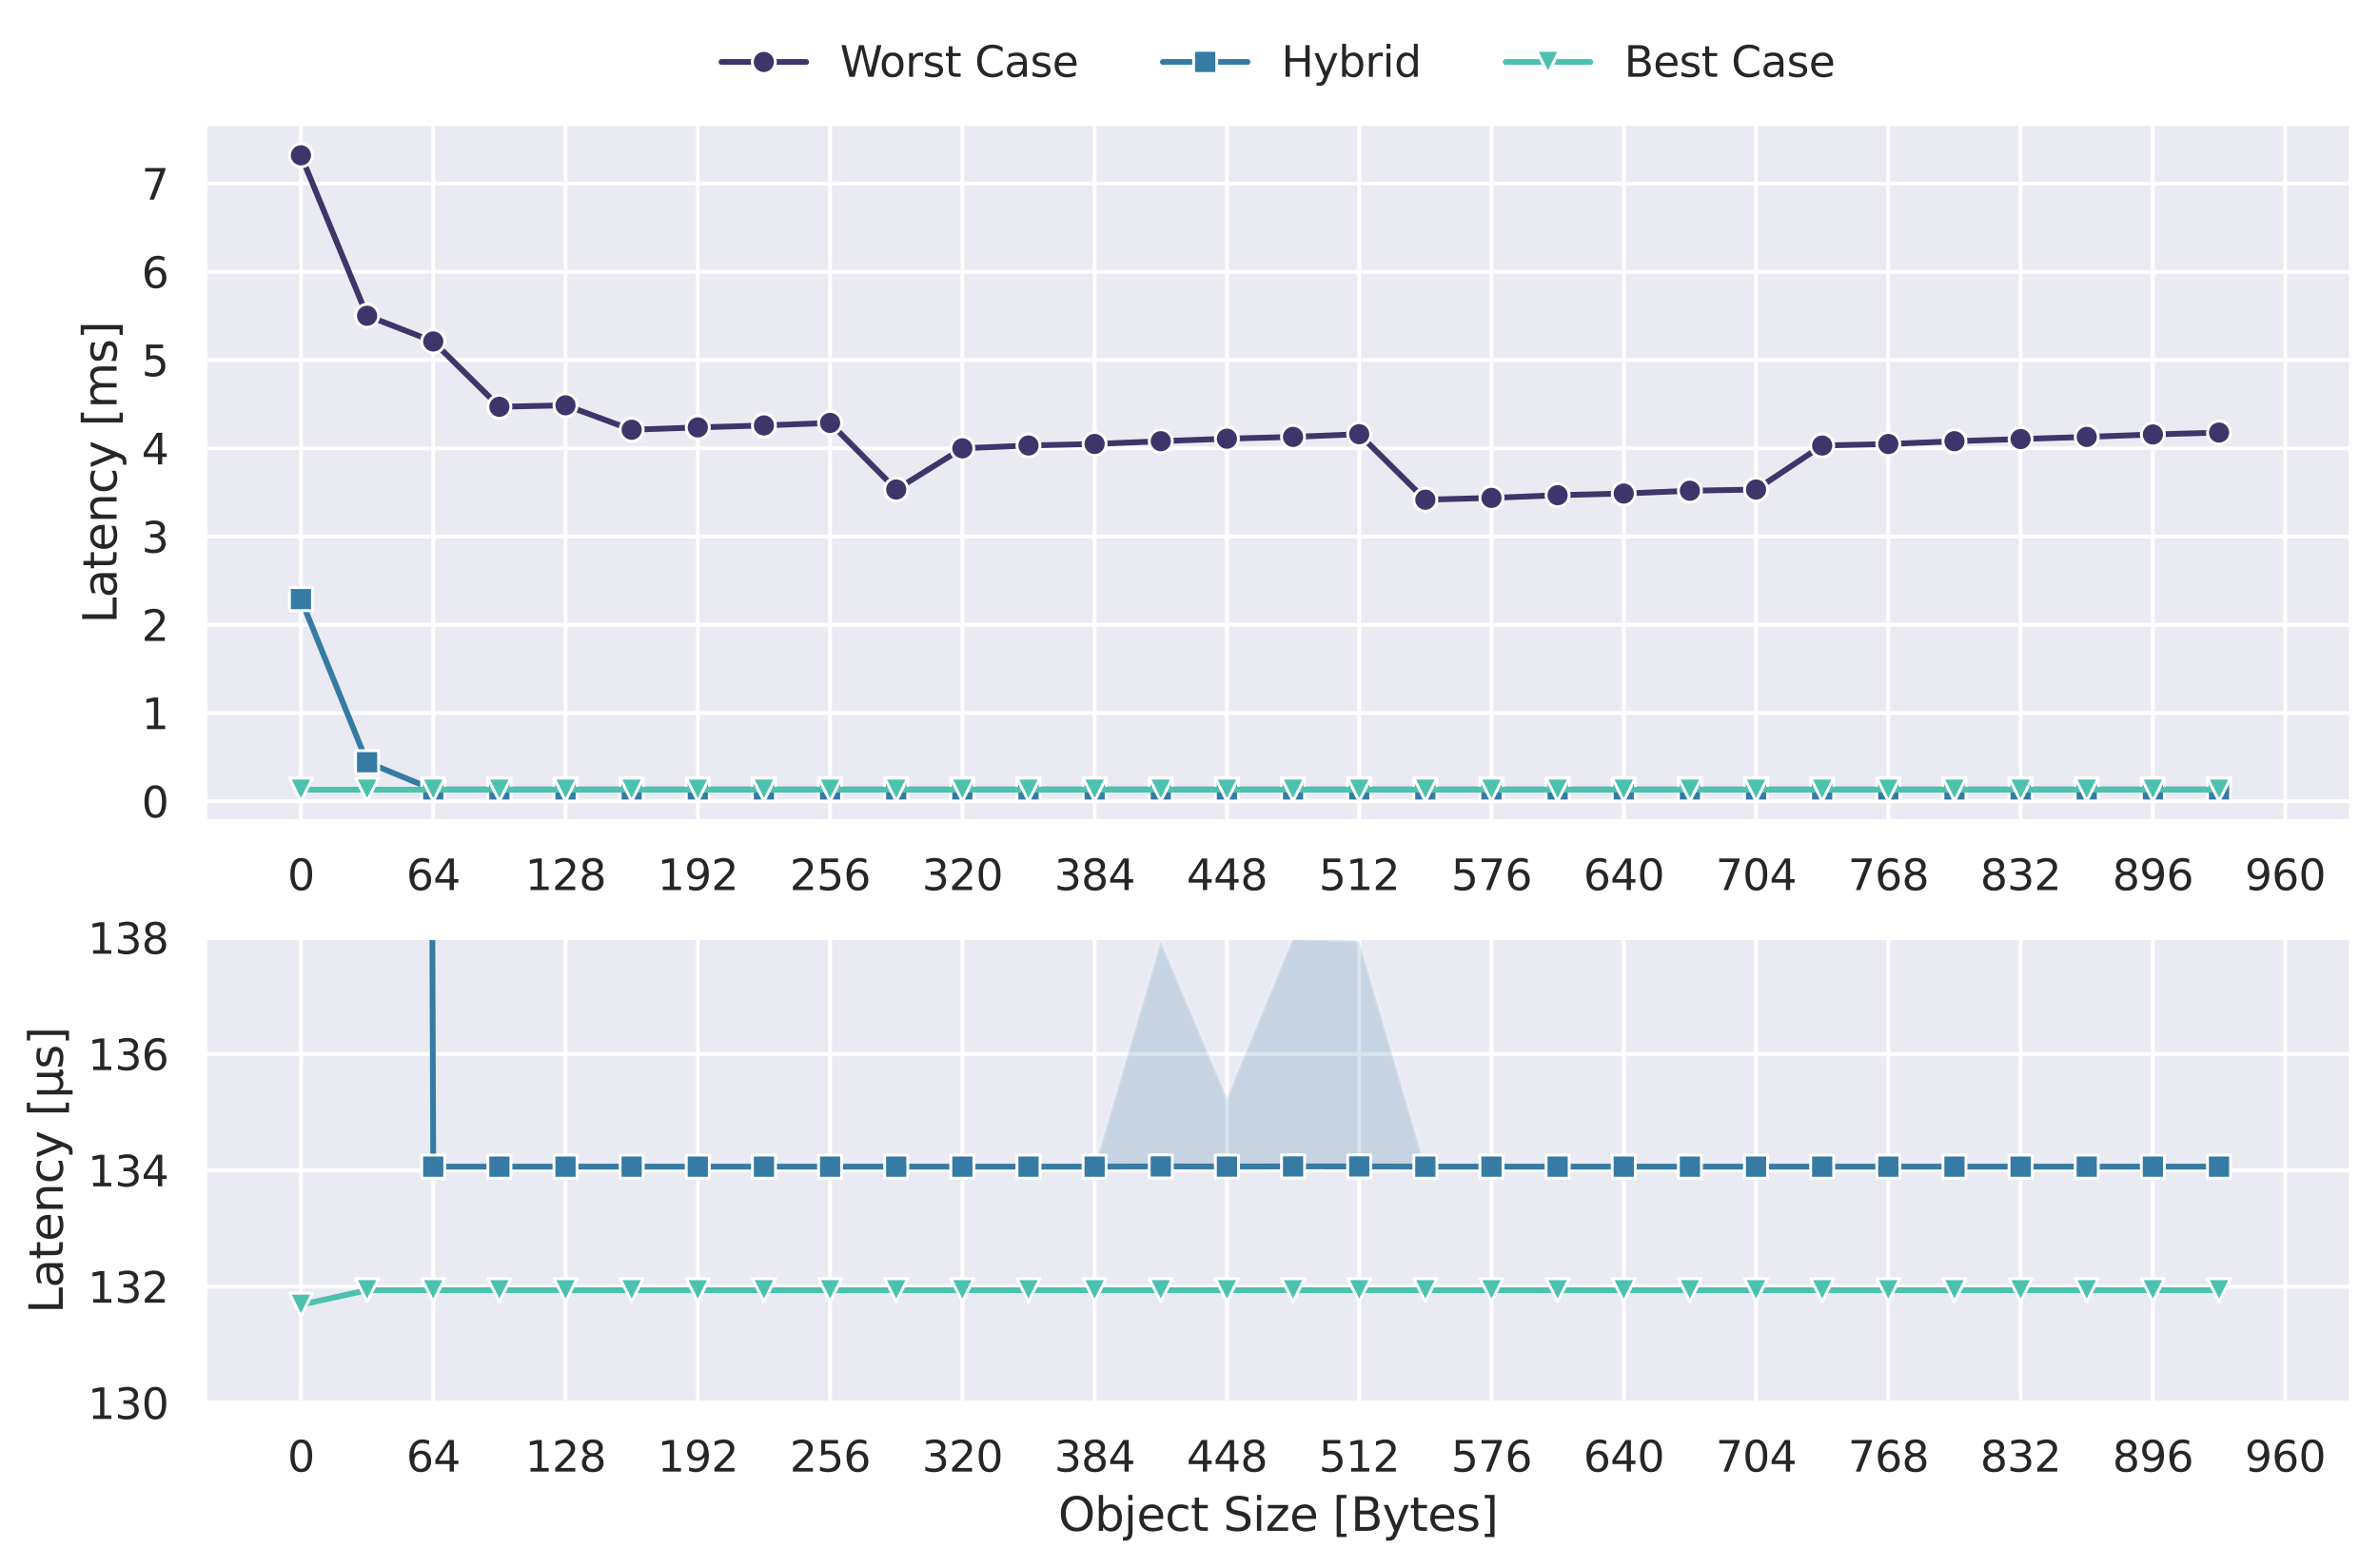 <?xml version="1.0" encoding="utf-8" standalone="no"?>
<!DOCTYPE svg PUBLIC "-//W3C//DTD SVG 1.1//EN"
  "http://www.w3.org/Graphics/SVG/1.1/DTD/svg11.dtd">
<svg xmlns:xlink="http://www.w3.org/1999/xlink" width="618.51pt" height="407.746pt" viewBox="0 0 618.51 407.746" xmlns="http://www.w3.org/2000/svg" version="1.1">
 <defs>
  <style type="text/css">*{stroke-linejoin: round; stroke-linecap: butt}</style>
 </defs>
 <g id="figure_1">
  <g id="patch_1">
   <path d="M 0 407.746 
L 618.51 407.746 
L 618.51 0 
L 0 0 
z
" style="fill: #ffffff"/>
  </g>
  <g id="axes_1">
   <g id="patch_2">
    <path d="M 53.31 213.586 
L 611.31 213.586 
L 611.31 32.146 
L 53.31 32.146 
z
" style="fill: #eaeaf2"/>
   </g>
   <g id="matplotlib.axis_1">
    <g id="xtick_1">
     <g id="line2d_1">
      <path d="M 78.244 213.586 
L 78.244 32.146 
" clip-path="url(#p6cf7982f45)" style="fill: none; stroke: #ffffff; stroke-linecap: round"/>
     </g>
     <g id="text_1">
      <!-- 0 -->
      <g style="fill: #262626" transform="translate(74.744 231.444) scale(0.11 -0.11)">
       <defs>
        <path id="DejaVuSans-30" d="M 2034 4250 
Q 1547 4250 1301 3770 
Q 1056 3291 1056 2328 
Q 1056 1369 1301 889 
Q 1547 409 2034 409 
Q 2525 409 2770 889 
Q 3016 1369 3016 2328 
Q 3016 3291 2770 3770 
Q 2525 4250 2034 4250 
z
M 2034 4750 
Q 2819 4750 3233 4129 
Q 3647 3509 3647 2328 
Q 3647 1150 3233 529 
Q 2819 -91 2034 -91 
Q 1250 -91 836 529 
Q 422 1150 422 2328 
Q 422 3509 836 4129 
Q 1250 4750 2034 4750 
z
" transform="scale(0.016)"/>
       </defs>
       <use xlink:href="#DejaVuSans-30"/>
      </g>
     </g>
    </g>
    <g id="xtick_2">
     <g id="line2d_2">
      <path d="M 112.635 213.586 
L 112.635 32.146 
" clip-path="url(#p6cf7982f45)" style="fill: none; stroke: #ffffff; stroke-linecap: round"/>
     </g>
     <g id="text_2">
      <!-- 64 -->
      <g style="fill: #262626" transform="translate(105.636 231.444) scale(0.11 -0.11)">
       <defs>
        <path id="DejaVuSans-36" d="M 2113 2584 
Q 1688 2584 1439 2293 
Q 1191 2003 1191 1497 
Q 1191 994 1439 701 
Q 1688 409 2113 409 
Q 2538 409 2786 701 
Q 3034 994 3034 1497 
Q 3034 2003 2786 2293 
Q 2538 2584 2113 2584 
z
M 3366 4563 
L 3366 3988 
Q 3128 4100 2886 4159 
Q 2644 4219 2406 4219 
Q 1781 4219 1451 3797 
Q 1122 3375 1075 2522 
Q 1259 2794 1537 2939 
Q 1816 3084 2150 3084 
Q 2853 3084 3261 2657 
Q 3669 2231 3669 1497 
Q 3669 778 3244 343 
Q 2819 -91 2113 -91 
Q 1303 -91 875 529 
Q 447 1150 447 2328 
Q 447 3434 972 4092 
Q 1497 4750 2381 4750 
Q 2619 4750 2861 4703 
Q 3103 4656 3366 4563 
z
" transform="scale(0.016)"/>
        <path id="DejaVuSans-34" d="M 2419 4116 
L 825 1625 
L 2419 1625 
L 2419 4116 
z
M 2253 4666 
L 3047 4666 
L 3047 1625 
L 3713 1625 
L 3713 1100 
L 3047 1100 
L 3047 0 
L 2419 0 
L 2419 1100 
L 313 1100 
L 313 1709 
L 2253 4666 
z
" transform="scale(0.016)"/>
       </defs>
       <use xlink:href="#DejaVuSans-36"/>
       <use xlink:href="#DejaVuSans-34" x="63.623"/>
      </g>
     </g>
    </g>
    <g id="xtick_3">
     <g id="line2d_3">
      <path d="M 147.026 213.586 
L 147.026 32.146 
" clip-path="url(#p6cf7982f45)" style="fill: none; stroke: #ffffff; stroke-linecap: round"/>
     </g>
     <g id="text_3">
      <!-- 128 -->
      <g style="fill: #262626" transform="translate(136.528 231.444) scale(0.11 -0.11)">
       <defs>
        <path id="DejaVuSans-31" d="M 794 531 
L 1825 531 
L 1825 4091 
L 703 3866 
L 703 4441 
L 1819 4666 
L 2450 4666 
L 2450 531 
L 3481 531 
L 3481 0 
L 794 0 
L 794 531 
z
" transform="scale(0.016)"/>
        <path id="DejaVuSans-32" d="M 1228 531 
L 3431 531 
L 3431 0 
L 469 0 
L 469 531 
Q 828 903 1448 1529 
Q 2069 2156 2228 2338 
Q 2531 2678 2651 2914 
Q 2772 3150 2772 3378 
Q 2772 3750 2511 3984 
Q 2250 4219 1831 4219 
Q 1534 4219 1204 4116 
Q 875 4013 500 3803 
L 500 4441 
Q 881 4594 1212 4672 
Q 1544 4750 1819 4750 
Q 2544 4750 2975 4387 
Q 3406 4025 3406 3419 
Q 3406 3131 3298 2873 
Q 3191 2616 2906 2266 
Q 2828 2175 2409 1742 
Q 1991 1309 1228 531 
z
" transform="scale(0.016)"/>
        <path id="DejaVuSans-38" d="M 2034 2216 
Q 1584 2216 1326 1975 
Q 1069 1734 1069 1313 
Q 1069 891 1326 650 
Q 1584 409 2034 409 
Q 2484 409 2743 651 
Q 3003 894 3003 1313 
Q 3003 1734 2745 1975 
Q 2488 2216 2034 2216 
z
M 1403 2484 
Q 997 2584 770 2862 
Q 544 3141 544 3541 
Q 544 4100 942 4425 
Q 1341 4750 2034 4750 
Q 2731 4750 3128 4425 
Q 3525 4100 3525 3541 
Q 3525 3141 3298 2862 
Q 3072 2584 2669 2484 
Q 3125 2378 3379 2068 
Q 3634 1759 3634 1313 
Q 3634 634 3220 271 
Q 2806 -91 2034 -91 
Q 1263 -91 848 271 
Q 434 634 434 1313 
Q 434 1759 690 2068 
Q 947 2378 1403 2484 
z
M 1172 3481 
Q 1172 3119 1398 2916 
Q 1625 2713 2034 2713 
Q 2441 2713 2670 2916 
Q 2900 3119 2900 3481 
Q 2900 3844 2670 4047 
Q 2441 4250 2034 4250 
Q 1625 4250 1398 4047 
Q 1172 3844 1172 3481 
z
" transform="scale(0.016)"/>
       </defs>
       <use xlink:href="#DejaVuSans-31"/>
       <use xlink:href="#DejaVuSans-32" x="63.623"/>
       <use xlink:href="#DejaVuSans-38" x="127.246"/>
      </g>
     </g>
    </g>
    <g id="xtick_4">
     <g id="line2d_4">
      <path d="M 181.418 213.586 
L 181.418 32.146 
" clip-path="url(#p6cf7982f45)" style="fill: none; stroke: #ffffff; stroke-linecap: round"/>
     </g>
     <g id="text_4">
      <!-- 192 -->
      <g style="fill: #262626" transform="translate(170.92 231.444) scale(0.11 -0.11)">
       <defs>
        <path id="DejaVuSans-39" d="M 703 97 
L 703 672 
Q 941 559 1184 500 
Q 1428 441 1663 441 
Q 2288 441 2617 861 
Q 2947 1281 2994 2138 
Q 2813 1869 2534 1725 
Q 2256 1581 1919 1581 
Q 1219 1581 811 2004 
Q 403 2428 403 3163 
Q 403 3881 828 4315 
Q 1253 4750 1959 4750 
Q 2769 4750 3195 4129 
Q 3622 3509 3622 2328 
Q 3622 1225 3098 567 
Q 2575 -91 1691 -91 
Q 1453 -91 1209 -44 
Q 966 3 703 97 
z
M 1959 2075 
Q 2384 2075 2632 2365 
Q 2881 2656 2881 3163 
Q 2881 3666 2632 3958 
Q 2384 4250 1959 4250 
Q 1534 4250 1286 3958 
Q 1038 3666 1038 3163 
Q 1038 2656 1286 2365 
Q 1534 2075 1959 2075 
z
" transform="scale(0.016)"/>
       </defs>
       <use xlink:href="#DejaVuSans-31"/>
       <use xlink:href="#DejaVuSans-39" x="63.623"/>
       <use xlink:href="#DejaVuSans-32" x="127.246"/>
      </g>
     </g>
    </g>
    <g id="xtick_5">
     <g id="line2d_5">
      <path d="M 215.809 213.586 
L 215.809 32.146 
" clip-path="url(#p6cf7982f45)" style="fill: none; stroke: #ffffff; stroke-linecap: round"/>
     </g>
     <g id="text_5">
      <!-- 256 -->
      <g style="fill: #262626" transform="translate(205.311 231.444) scale(0.11 -0.11)">
       <defs>
        <path id="DejaVuSans-35" d="M 691 4666 
L 3169 4666 
L 3169 4134 
L 1269 4134 
L 1269 2991 
Q 1406 3038 1543 3061 
Q 1681 3084 1819 3084 
Q 2600 3084 3056 2656 
Q 3513 2228 3513 1497 
Q 3513 744 3044 326 
Q 2575 -91 1722 -91 
Q 1428 -91 1123 -41 
Q 819 9 494 109 
L 494 744 
Q 775 591 1075 516 
Q 1375 441 1709 441 
Q 2250 441 2565 725 
Q 2881 1009 2881 1497 
Q 2881 1984 2565 2268 
Q 2250 2553 1709 2553 
Q 1456 2553 1204 2497 
Q 953 2441 691 2322 
L 691 4666 
z
" transform="scale(0.016)"/>
       </defs>
       <use xlink:href="#DejaVuSans-32"/>
       <use xlink:href="#DejaVuSans-35" x="63.623"/>
       <use xlink:href="#DejaVuSans-36" x="127.246"/>
      </g>
     </g>
    </g>
    <g id="xtick_6">
     <g id="line2d_6">
      <path d="M 250.201 213.586 
L 250.201 32.146 
" clip-path="url(#p6cf7982f45)" style="fill: none; stroke: #ffffff; stroke-linecap: round"/>
     </g>
     <g id="text_6">
      <!-- 320 -->
      <g style="fill: #262626" transform="translate(239.702 231.444) scale(0.11 -0.11)">
       <defs>
        <path id="DejaVuSans-33" d="M 2597 2516 
Q 3050 2419 3304 2112 
Q 3559 1806 3559 1356 
Q 3559 666 3084 287 
Q 2609 -91 1734 -91 
Q 1441 -91 1130 -33 
Q 819 25 488 141 
L 488 750 
Q 750 597 1062 519 
Q 1375 441 1716 441 
Q 2309 441 2620 675 
Q 2931 909 2931 1356 
Q 2931 1769 2642 2001 
Q 2353 2234 1838 2234 
L 1294 2234 
L 1294 2753 
L 1863 2753 
Q 2328 2753 2575 2939 
Q 2822 3125 2822 3475 
Q 2822 3834 2567 4026 
Q 2313 4219 1838 4219 
Q 1578 4219 1281 4162 
Q 984 4106 628 3988 
L 628 4550 
Q 988 4650 1302 4700 
Q 1616 4750 1894 4750 
Q 2613 4750 3031 4423 
Q 3450 4097 3450 3541 
Q 3450 3153 3228 2886 
Q 3006 2619 2597 2516 
z
" transform="scale(0.016)"/>
       </defs>
       <use xlink:href="#DejaVuSans-33"/>
       <use xlink:href="#DejaVuSans-32" x="63.623"/>
       <use xlink:href="#DejaVuSans-30" x="127.246"/>
      </g>
     </g>
    </g>
    <g id="xtick_7">
     <g id="line2d_7">
      <path d="M 284.592 213.586 
L 284.592 32.146 
" clip-path="url(#p6cf7982f45)" style="fill: none; stroke: #ffffff; stroke-linecap: round"/>
     </g>
     <g id="text_7">
      <!-- 384 -->
      <g style="fill: #262626" transform="translate(274.094 231.444) scale(0.11 -0.11)">
       <use xlink:href="#DejaVuSans-33"/>
       <use xlink:href="#DejaVuSans-38" x="63.623"/>
       <use xlink:href="#DejaVuSans-34" x="127.246"/>
      </g>
     </g>
    </g>
    <g id="xtick_8">
     <g id="line2d_8">
      <path d="M 318.983 213.586 
L 318.983 32.146 
" clip-path="url(#p6cf7982f45)" style="fill: none; stroke: #ffffff; stroke-linecap: round"/>
     </g>
     <g id="text_8">
      <!-- 448 -->
      <g style="fill: #262626" transform="translate(308.485 231.444) scale(0.11 -0.11)">
       <use xlink:href="#DejaVuSans-34"/>
       <use xlink:href="#DejaVuSans-34" x="63.623"/>
       <use xlink:href="#DejaVuSans-38" x="127.246"/>
      </g>
     </g>
    </g>
    <g id="xtick_9">
     <g id="line2d_9">
      <path d="M 353.375 213.586 
L 353.375 32.146 
" clip-path="url(#p6cf7982f45)" style="fill: none; stroke: #ffffff; stroke-linecap: round"/>
     </g>
     <g id="text_9">
      <!-- 512 -->
      <g style="fill: #262626" transform="translate(342.877 231.444) scale(0.11 -0.11)">
       <use xlink:href="#DejaVuSans-35"/>
       <use xlink:href="#DejaVuSans-31" x="63.623"/>
       <use xlink:href="#DejaVuSans-32" x="127.246"/>
      </g>
     </g>
    </g>
    <g id="xtick_10">
     <g id="line2d_10">
      <path d="M 387.766 213.586 
L 387.766 32.146 
" clip-path="url(#p6cf7982f45)" style="fill: none; stroke: #ffffff; stroke-linecap: round"/>
     </g>
     <g id="text_10">
      <!-- 576 -->
      <g style="fill: #262626" transform="translate(377.268 231.444) scale(0.11 -0.11)">
       <defs>
        <path id="DejaVuSans-37" d="M 525 4666 
L 3525 4666 
L 3525 4397 
L 1831 0 
L 1172 0 
L 2766 4134 
L 525 4134 
L 525 4666 
z
" transform="scale(0.016)"/>
       </defs>
       <use xlink:href="#DejaVuSans-35"/>
       <use xlink:href="#DejaVuSans-37" x="63.623"/>
       <use xlink:href="#DejaVuSans-36" x="127.246"/>
      </g>
     </g>
    </g>
    <g id="xtick_11">
     <g id="line2d_11">
      <path d="M 422.157 213.586 
L 422.157 32.146 
" clip-path="url(#p6cf7982f45)" style="fill: none; stroke: #ffffff; stroke-linecap: round"/>
     </g>
     <g id="text_11">
      <!-- 640 -->
      <g style="fill: #262626" transform="translate(411.659 231.444) scale(0.11 -0.11)">
       <use xlink:href="#DejaVuSans-36"/>
       <use xlink:href="#DejaVuSans-34" x="63.623"/>
       <use xlink:href="#DejaVuSans-30" x="127.246"/>
      </g>
     </g>
    </g>
    <g id="xtick_12">
     <g id="line2d_12">
      <path d="M 456.549 213.586 
L 456.549 32.146 
" clip-path="url(#p6cf7982f45)" style="fill: none; stroke: #ffffff; stroke-linecap: round"/>
     </g>
     <g id="text_12">
      <!-- 704 -->
      <g style="fill: #262626" transform="translate(446.051 231.444) scale(0.11 -0.11)">
       <use xlink:href="#DejaVuSans-37"/>
       <use xlink:href="#DejaVuSans-30" x="63.623"/>
       <use xlink:href="#DejaVuSans-34" x="127.246"/>
      </g>
     </g>
    </g>
    <g id="xtick_13">
     <g id="line2d_13">
      <path d="M 490.94 213.586 
L 490.94 32.146 
" clip-path="url(#p6cf7982f45)" style="fill: none; stroke: #ffffff; stroke-linecap: round"/>
     </g>
     <g id="text_13">
      <!-- 768 -->
      <g style="fill: #262626" transform="translate(480.442 231.444) scale(0.11 -0.11)">
       <use xlink:href="#DejaVuSans-37"/>
       <use xlink:href="#DejaVuSans-36" x="63.623"/>
       <use xlink:href="#DejaVuSans-38" x="127.246"/>
      </g>
     </g>
    </g>
    <g id="xtick_14">
     <g id="line2d_14">
      <path d="M 525.332 213.586 
L 525.332 32.146 
" clip-path="url(#p6cf7982f45)" style="fill: none; stroke: #ffffff; stroke-linecap: round"/>
     </g>
     <g id="text_14">
      <!-- 832 -->
      <g style="fill: #262626" transform="translate(514.833 231.444) scale(0.11 -0.11)">
       <use xlink:href="#DejaVuSans-38"/>
       <use xlink:href="#DejaVuSans-33" x="63.623"/>
       <use xlink:href="#DejaVuSans-32" x="127.246"/>
      </g>
     </g>
    </g>
    <g id="xtick_15">
     <g id="line2d_15">
      <path d="M 559.723 213.586 
L 559.723 32.146 
" clip-path="url(#p6cf7982f45)" style="fill: none; stroke: #ffffff; stroke-linecap: round"/>
     </g>
     <g id="text_15">
      <!-- 896 -->
      <g style="fill: #262626" transform="translate(549.225 231.444) scale(0.11 -0.11)">
       <use xlink:href="#DejaVuSans-38"/>
       <use xlink:href="#DejaVuSans-39" x="63.623"/>
       <use xlink:href="#DejaVuSans-36" x="127.246"/>
      </g>
     </g>
    </g>
    <g id="xtick_16">
     <g id="line2d_16">
      <path d="M 594.114 213.586 
L 594.114 32.146 
" clip-path="url(#p6cf7982f45)" style="fill: none; stroke: #ffffff; stroke-linecap: round"/>
     </g>
     <g id="text_16">
      <!-- 960 -->
      <g style="fill: #262626" transform="translate(583.616 231.444) scale(0.11 -0.11)">
       <use xlink:href="#DejaVuSans-39"/>
       <use xlink:href="#DejaVuSans-36" x="63.623"/>
       <use xlink:href="#DejaVuSans-30" x="127.246"/>
      </g>
     </g>
    </g>
    <g id="xtick_17"/>
    <g id="xtick_18"/>
    <g id="xtick_19"/>
    <g id="xtick_20"/>
    <g id="xtick_21"/>
    <g id="xtick_22"/>
    <g id="xtick_23"/>
    <g id="xtick_24"/>
    <g id="xtick_25"/>
    <g id="xtick_26"/>
    <g id="xtick_27"/>
    <g id="xtick_28"/>
    <g id="xtick_29"/>
    <g id="xtick_30"/>
    <g id="xtick_31"/>
    <g id="xtick_32"/>
   </g>
   <g id="matplotlib.axis_2">
    <g id="ytick_1">
     <g id="line2d_17">
      <path d="M 53.31 208.36 
L 611.31 208.36 
" clip-path="url(#p6cf7982f45)" style="fill: none; stroke: #ffffff; stroke-linecap: round"/>
     </g>
     <g id="text_17">
      <!-- 0 -->
      <g style="fill: #262626" transform="translate(36.811 212.54) scale(0.11 -0.11)">
       <use xlink:href="#DejaVuSans-30"/>
      </g>
     </g>
    </g>
    <g id="ytick_2">
     <g id="line2d_18">
      <path d="M 53.31 185.414 
L 611.31 185.414 
" clip-path="url(#p6cf7982f45)" style="fill: none; stroke: #ffffff; stroke-linecap: round"/>
     </g>
     <g id="text_18">
      <!-- 1 -->
      <g style="fill: #262626" transform="translate(36.811 189.593) scale(0.11 -0.11)">
       <use xlink:href="#DejaVuSans-31"/>
      </g>
     </g>
    </g>
    <g id="ytick_3">
     <g id="line2d_19">
      <path d="M 53.31 162.467 
L 611.31 162.467 
" clip-path="url(#p6cf7982f45)" style="fill: none; stroke: #ffffff; stroke-linecap: round"/>
     </g>
     <g id="text_19">
      <!-- 2 -->
      <g style="fill: #262626" transform="translate(36.811 166.646) scale(0.11 -0.11)">
       <use xlink:href="#DejaVuSans-32"/>
      </g>
     </g>
    </g>
    <g id="ytick_4">
     <g id="line2d_20">
      <path d="M 53.31 139.52 
L 611.31 139.52 
" clip-path="url(#p6cf7982f45)" style="fill: none; stroke: #ffffff; stroke-linecap: round"/>
     </g>
     <g id="text_20">
      <!-- 3 -->
      <g style="fill: #262626" transform="translate(36.811 143.699) scale(0.11 -0.11)">
       <use xlink:href="#DejaVuSans-33"/>
      </g>
     </g>
    </g>
    <g id="ytick_5">
     <g id="line2d_21">
      <path d="M 53.31 116.574 
L 611.31 116.574 
" clip-path="url(#p6cf7982f45)" style="fill: none; stroke: #ffffff; stroke-linecap: round"/>
     </g>
     <g id="text_21">
      <!-- 4 -->
      <g style="fill: #262626" transform="translate(36.811 120.753) scale(0.11 -0.11)">
       <use xlink:href="#DejaVuSans-34"/>
      </g>
     </g>
    </g>
    <g id="ytick_6">
     <g id="line2d_22">
      <path d="M 53.31 93.627 
L 611.31 93.627 
" clip-path="url(#p6cf7982f45)" style="fill: none; stroke: #ffffff; stroke-linecap: round"/>
     </g>
     <g id="text_22">
      <!-- 5 -->
      <g style="fill: #262626" transform="translate(36.811 97.806) scale(0.11 -0.11)">
       <use xlink:href="#DejaVuSans-35"/>
      </g>
     </g>
    </g>
    <g id="ytick_7">
     <g id="line2d_23">
      <path d="M 53.31 70.68 
L 611.31 70.68 
" clip-path="url(#p6cf7982f45)" style="fill: none; stroke: #ffffff; stroke-linecap: round"/>
     </g>
     <g id="text_23">
      <!-- 6 -->
      <g style="fill: #262626" transform="translate(36.811 74.859) scale(0.11 -0.11)">
       <use xlink:href="#DejaVuSans-36"/>
      </g>
     </g>
    </g>
    <g id="ytick_8">
     <g id="line2d_24">
      <path d="M 53.31 47.733 
L 611.31 47.733 
" clip-path="url(#p6cf7982f45)" style="fill: none; stroke: #ffffff; stroke-linecap: round"/>
     </g>
     <g id="text_24">
      <!-- 7 -->
      <g style="fill: #262626" transform="translate(36.811 51.912) scale(0.11 -0.11)">
       <use xlink:href="#DejaVuSans-37"/>
      </g>
     </g>
    </g>
    <g id="text_25">
     <!-- Latency [ms] -->
     <g style="fill: #262626" transform="translate(30.316 162.142) rotate(-90) scale(0.12 -0.12)">
      <defs>
       <path id="DejaVuSans-4c" d="M 628 4666 
L 1259 4666 
L 1259 531 
L 3531 531 
L 3531 0 
L 628 0 
L 628 4666 
z
" transform="scale(0.016)"/>
       <path id="DejaVuSans-61" d="M 2194 1759 
Q 1497 1759 1228 1600 
Q 959 1441 959 1056 
Q 959 750 1161 570 
Q 1363 391 1709 391 
Q 2188 391 2477 730 
Q 2766 1069 2766 1631 
L 2766 1759 
L 2194 1759 
z
M 3341 1997 
L 3341 0 
L 2766 0 
L 2766 531 
Q 2569 213 2275 61 
Q 1981 -91 1556 -91 
Q 1019 -91 701 211 
Q 384 513 384 1019 
Q 384 1609 779 1909 
Q 1175 2209 1959 2209 
L 2766 2209 
L 2766 2266 
Q 2766 2663 2505 2880 
Q 2244 3097 1772 3097 
Q 1472 3097 1187 3025 
Q 903 2953 641 2809 
L 641 3341 
Q 956 3463 1253 3523 
Q 1550 3584 1831 3584 
Q 2591 3584 2966 3190 
Q 3341 2797 3341 1997 
z
" transform="scale(0.016)"/>
       <path id="DejaVuSans-74" d="M 1172 4494 
L 1172 3500 
L 2356 3500 
L 2356 3053 
L 1172 3053 
L 1172 1153 
Q 1172 725 1289 603 
Q 1406 481 1766 481 
L 2356 481 
L 2356 0 
L 1766 0 
Q 1100 0 847 248 
Q 594 497 594 1153 
L 594 3053 
L 172 3053 
L 172 3500 
L 594 3500 
L 594 4494 
L 1172 4494 
z
" transform="scale(0.016)"/>
       <path id="DejaVuSans-65" d="M 3597 1894 
L 3597 1613 
L 953 1613 
Q 991 1019 1311 708 
Q 1631 397 2203 397 
Q 2534 397 2845 478 
Q 3156 559 3463 722 
L 3463 178 
Q 3153 47 2828 -22 
Q 2503 -91 2169 -91 
Q 1331 -91 842 396 
Q 353 884 353 1716 
Q 353 2575 817 3079 
Q 1281 3584 2069 3584 
Q 2775 3584 3186 3129 
Q 3597 2675 3597 1894 
z
M 3022 2063 
Q 3016 2534 2758 2815 
Q 2500 3097 2075 3097 
Q 1594 3097 1305 2825 
Q 1016 2553 972 2059 
L 3022 2063 
z
" transform="scale(0.016)"/>
       <path id="DejaVuSans-6e" d="M 3513 2113 
L 3513 0 
L 2938 0 
L 2938 2094 
Q 2938 2591 2744 2837 
Q 2550 3084 2163 3084 
Q 1697 3084 1428 2787 
Q 1159 2491 1159 1978 
L 1159 0 
L 581 0 
L 581 3500 
L 1159 3500 
L 1159 2956 
Q 1366 3272 1645 3428 
Q 1925 3584 2291 3584 
Q 2894 3584 3203 3211 
Q 3513 2838 3513 2113 
z
" transform="scale(0.016)"/>
       <path id="DejaVuSans-63" d="M 3122 3366 
L 3122 2828 
Q 2878 2963 2633 3030 
Q 2388 3097 2138 3097 
Q 1578 3097 1268 2742 
Q 959 2388 959 1747 
Q 959 1106 1268 751 
Q 1578 397 2138 397 
Q 2388 397 2633 464 
Q 2878 531 3122 666 
L 3122 134 
Q 2881 22 2623 -34 
Q 2366 -91 2075 -91 
Q 1284 -91 818 406 
Q 353 903 353 1747 
Q 353 2603 823 3093 
Q 1294 3584 2113 3584 
Q 2378 3584 2631 3529 
Q 2884 3475 3122 3366 
z
" transform="scale(0.016)"/>
       <path id="DejaVuSans-79" d="M 2059 -325 
Q 1816 -950 1584 -1140 
Q 1353 -1331 966 -1331 
L 506 -1331 
L 506 -850 
L 844 -850 
Q 1081 -850 1212 -737 
Q 1344 -625 1503 -206 
L 1606 56 
L 191 3500 
L 800 3500 
L 1894 763 
L 2988 3500 
L 3597 3500 
L 2059 -325 
z
" transform="scale(0.016)"/>
       <path id="DejaVuSans-20" transform="scale(0.016)"/>
       <path id="DejaVuSans-5b" d="M 550 4863 
L 1875 4863 
L 1875 4416 
L 1125 4416 
L 1125 -397 
L 1875 -397 
L 1875 -844 
L 550 -844 
L 550 4863 
z
" transform="scale(0.016)"/>
       <path id="DejaVuSans-6d" d="M 3328 2828 
Q 3544 3216 3844 3400 
Q 4144 3584 4550 3584 
Q 5097 3584 5394 3201 
Q 5691 2819 5691 2113 
L 5691 0 
L 5113 0 
L 5113 2094 
Q 5113 2597 4934 2840 
Q 4756 3084 4391 3084 
Q 3944 3084 3684 2787 
Q 3425 2491 3425 1978 
L 3425 0 
L 2847 0 
L 2847 2094 
Q 2847 2600 2669 2842 
Q 2491 3084 2119 3084 
Q 1678 3084 1418 2786 
Q 1159 2488 1159 1978 
L 1159 0 
L 581 0 
L 581 3500 
L 1159 3500 
L 1159 2956 
Q 1356 3278 1631 3431 
Q 1906 3584 2284 3584 
Q 2666 3584 2933 3390 
Q 3200 3197 3328 2828 
z
" transform="scale(0.016)"/>
       <path id="DejaVuSans-73" d="M 2834 3397 
L 2834 2853 
Q 2591 2978 2328 3040 
Q 2066 3103 1784 3103 
Q 1356 3103 1142 2972 
Q 928 2841 928 2578 
Q 928 2378 1081 2264 
Q 1234 2150 1697 2047 
L 1894 2003 
Q 2506 1872 2764 1633 
Q 3022 1394 3022 966 
Q 3022 478 2636 193 
Q 2250 -91 1575 -91 
Q 1294 -91 989 -36 
Q 684 19 347 128 
L 347 722 
Q 666 556 975 473 
Q 1284 391 1588 391 
Q 1994 391 2212 530 
Q 2431 669 2431 922 
Q 2431 1156 2273 1281 
Q 2116 1406 1581 1522 
L 1381 1569 
Q 847 1681 609 1914 
Q 372 2147 372 2553 
Q 372 3047 722 3315 
Q 1072 3584 1716 3584 
Q 2034 3584 2315 3537 
Q 2597 3491 2834 3397 
z
" transform="scale(0.016)"/>
       <path id="DejaVuSans-5d" d="M 1947 4863 
L 1947 -844 
L 622 -844 
L 622 -397 
L 1369 -397 
L 1369 4416 
L 622 4416 
L 622 4863 
L 1947 4863 
z
" transform="scale(0.016)"/>
      </defs>
      <use xlink:href="#DejaVuSans-4c"/>
      <use xlink:href="#DejaVuSans-61" x="55.713"/>
      <use xlink:href="#DejaVuSans-74" x="116.992"/>
      <use xlink:href="#DejaVuSans-65" x="156.201"/>
      <use xlink:href="#DejaVuSans-6e" x="217.725"/>
      <use xlink:href="#DejaVuSans-63" x="281.104"/>
      <use xlink:href="#DejaVuSans-79" x="336.084"/>
      <use xlink:href="#DejaVuSans-20" x="395.264"/>
      <use xlink:href="#DejaVuSans-5b" x="427.051"/>
      <use xlink:href="#DejaVuSans-6d" x="466.064"/>
      <use xlink:href="#DejaVuSans-73" x="563.477"/>
      <use xlink:href="#DejaVuSans-5d" x="615.576"/>
     </g>
    </g>
   </g>
   <g id="PolyCollection_1"/>
   <g id="PolyCollection_2">
    <defs>
     <path id="m2600a7736c" d="M 78.244 -367.352 
L 78.244 -367.352 
L 95.439 -325.641 
L 112.635 -318.955 
L 129.831 -301.973 
L 147.026 -302.354 
L 164.222 -295.998 
L 181.418 -296.606 
L 198.614 -297.122 
L 215.809 -297.776 
L 233.005 -280.459 
L 250.201 -291.168 
L 267.396 -291.904 
L 284.592 -292.304 
L 301.788 -293.022 
L 318.983 -293.673 
L 336.179 -294.142 
L 353.375 -294.842 
L 370.57 -277.81 
L 387.766 -278.28 
L 404.962 -278.98 
L 422.157 -279.413 
L 439.353 -280.139 
L 456.549 -280.452 
L 473.745 -291.898 
L 490.94 -292.285 
L 508.136 -293.018 
L 525.332 -293.583 
L 542.527 -294.141 
L 559.723 -294.772 
L 576.919 -295.27 
L 576.919 -295.27 
L 576.919 -295.27 
L 559.723 -294.772 
L 542.527 -294.141 
L 525.332 -293.583 
L 508.136 -293.018 
L 490.94 -292.285 
L 473.745 -291.898 
L 456.549 -280.452 
L 439.353 -280.139 
L 422.157 -279.413 
L 404.962 -278.98 
L 387.766 -278.28 
L 370.57 -277.81 
L 353.375 -294.842 
L 336.179 -294.142 
L 318.983 -293.673 
L 301.788 -293.022 
L 284.592 -292.304 
L 267.396 -291.904 
L 250.201 -292.286 
L 233.005 -280.459 
L 215.809 -297.776 
L 198.614 -297.122 
L 181.418 -296.606 
L 164.222 -295.998 
L 147.026 -302.354 
L 129.831 -301.973 
L 112.635 -318.955 
L 95.439 -325.641 
L 78.244 -367.352 
z
" style="stroke: #ffffff; stroke-opacity: 0.2"/>
    </defs>
    <g clip-path="url(#p6cf7982f45)">
     <use xlink:href="#m2600a7736c" x="0" y="407.746" style="fill: #3e356b; fill-opacity: 0.2; stroke: #ffffff; stroke-opacity: 0.2"/>
    </g>
   </g>
   <g id="PolyCollection_3"/>
   <g id="PolyCollection_4">
    <defs>
     <path id="m59d0a5ded0" d="M 78.244 -251.972 
L 78.244 -251.965 
L 95.439 -209.549 
L 112.635 -202.461 
L 129.831 -202.461 
L 147.026 -202.461 
L 164.222 -202.461 
L 181.418 -202.461 
L 198.614 -202.461 
L 215.809 -202.461 
L 233.005 -202.461 
L 250.201 -202.461 
L 267.396 -202.461 
L 284.592 -202.461 
L 301.788 -202.461 
L 318.983 -202.461 
L 336.179 -202.461 
L 353.375 -202.461 
L 370.57 -202.461 
L 387.766 -202.461 
L 404.962 -202.461 
L 422.157 -202.461 
L 439.353 -202.461 
L 456.549 -202.461 
L 473.745 -202.461 
L 490.94 -202.461 
L 508.136 -202.461 
L 525.332 -202.461 
L 542.527 -202.461 
L 559.723 -202.461 
L 576.919 -202.461 
L 576.919 -202.461 
L 576.919 -202.461 
L 559.723 -202.461 
L 542.527 -202.461 
L 525.332 -202.461 
L 508.136 -202.461 
L 490.94 -202.461 
L 473.745 -202.461 
L 456.549 -202.461 
L 439.353 -202.461 
L 422.157 -202.461 
L 404.962 -202.461 
L 387.766 -202.461 
L 370.57 -202.461 
L 353.375 -202.55 
L 336.179 -202.552 
L 318.983 -202.489 
L 301.788 -202.55 
L 284.592 -202.461 
L 267.396 -202.461 
L 250.201 -202.461 
L 233.005 -202.461 
L 215.809 -202.461 
L 198.614 -202.461 
L 181.418 -202.461 
L 164.222 -202.461 
L 147.026 -202.461 
L 129.831 -202.461 
L 112.635 -202.461 
L 95.439 -209.549 
L 78.244 -251.972 
z
" style="stroke: #ffffff; stroke-opacity: 0.2"/>
    </defs>
    <g clip-path="url(#p6cf7982f45)">
     <use xlink:href="#m59d0a5ded0" x="0" y="407.746" style="fill: #357ba3; fill-opacity: 0.2; stroke: #ffffff; stroke-opacity: 0.2"/>
    </g>
   </g>
   <g id="PolyCollection_5"/>
   <g id="PolyCollection_6">
    <defs>
     <path id="m60eb58783d" d="M 78.244 -202.407 
L 78.244 -202.407 
L 95.439 -202.413 
L 112.635 -202.413 
L 129.831 -202.413 
L 147.026 -202.413 
L 164.222 -202.413 
L 181.418 -202.413 
L 198.614 -202.413 
L 215.809 -202.413 
L 233.005 -202.413 
L 250.201 -202.413 
L 267.396 -202.413 
L 284.592 -202.413 
L 301.788 -202.413 
L 318.983 -202.413 
L 336.179 -202.413 
L 353.375 -202.413 
L 370.57 -202.413 
L 387.766 -202.413 
L 404.962 -202.413 
L 422.157 -202.413 
L 439.353 -202.413 
L 456.549 -202.413 
L 473.745 -202.413 
L 490.94 -202.413 
L 508.136 -202.413 
L 525.332 -202.413 
L 542.527 -202.413 
L 559.723 -202.413 
L 576.919 -202.413 
L 576.919 -202.413 
L 576.919 -202.413 
L 559.723 -202.413 
L 542.527 -202.413 
L 525.332 -202.413 
L 508.136 -202.413 
L 490.94 -202.413 
L 473.745 -202.413 
L 456.549 -202.413 
L 439.353 -202.413 
L 422.157 -202.413 
L 404.962 -202.413 
L 387.766 -202.413 
L 370.57 -202.413 
L 353.375 -202.413 
L 336.179 -202.413 
L 318.983 -202.413 
L 301.788 -202.413 
L 284.592 -202.413 
L 267.396 -202.413 
L 250.201 -202.413 
L 233.005 -202.413 
L 215.809 -202.413 
L 198.614 -202.413 
L 181.418 -202.413 
L 164.222 -202.413 
L 147.026 -202.413 
L 129.831 -202.413 
L 112.635 -202.413 
L 95.439 -202.413 
L 78.244 -202.407 
z
" style="stroke: #ffffff; stroke-opacity: 0.2"/>
    </defs>
    <g clip-path="url(#p6cf7982f45)">
     <use xlink:href="#m60eb58783d" x="0" y="407.746" style="fill: #4bc2ad; fill-opacity: 0.2; stroke: #ffffff; stroke-opacity: 0.2"/>
    </g>
   </g>
   <g id="line2d_25">
    <path d="M 78.244 40.393 
L 95.439 82.105 
L 112.635 88.791 
L 129.831 105.773 
L 147.026 105.391 
L 164.222 111.748 
L 181.418 111.139 
L 198.614 110.623 
L 215.809 109.969 
L 233.005 127.287 
L 250.201 116.577 
L 267.396 115.842 
L 284.592 115.442 
L 301.788 114.723 
L 318.983 114.072 
L 336.179 113.603 
L 353.375 112.903 
L 370.57 129.936 
L 387.766 129.465 
L 404.962 128.765 
L 422.157 128.332 
L 439.353 127.607 
L 456.549 127.294 
L 473.745 115.848 
L 490.94 115.461 
L 508.136 114.728 
L 525.332 114.163 
L 542.527 113.605 
L 559.723 112.974 
L 576.919 112.476 
" clip-path="url(#p6cf7982f45)" style="fill: none; stroke: #3e356b; stroke-width: 1.5; stroke-linecap: round"/>
    <defs>
     <path id="m5f1b63f7a6" d="M 0 3 
C 0.796 3 1.559 2.684 2.121 2.121 
C 2.684 1.559 3 0.796 3 0 
C 3 -0.796 2.684 -1.559 2.121 -2.121 
C 1.559 -2.684 0.796 -3 0 -3 
C -0.796 -3 -1.559 -2.684 -2.121 -2.121 
C -2.684 -1.559 -3 -0.796 -3 0 
C -3 0.796 -2.684 1.559 -2.121 2.121 
C -1.559 2.684 -0.796 3 0 3 
z
" style="stroke: #ffffff; stroke-width: 0.75"/>
    </defs>
    <g clip-path="url(#p6cf7982f45)">
     <use xlink:href="#m5f1b63f7a6" x="78.244" y="40.393" style="fill: #3e356b; stroke: #ffffff; stroke-width: 0.75"/>
     <use xlink:href="#m5f1b63f7a6" x="95.439" y="82.105" style="fill: #3e356b; stroke: #ffffff; stroke-width: 0.75"/>
     <use xlink:href="#m5f1b63f7a6" x="112.635" y="88.791" style="fill: #3e356b; stroke: #ffffff; stroke-width: 0.75"/>
     <use xlink:href="#m5f1b63f7a6" x="129.831" y="105.773" style="fill: #3e356b; stroke: #ffffff; stroke-width: 0.75"/>
     <use xlink:href="#m5f1b63f7a6" x="147.026" y="105.391" style="fill: #3e356b; stroke: #ffffff; stroke-width: 0.75"/>
     <use xlink:href="#m5f1b63f7a6" x="164.222" y="111.748" style="fill: #3e356b; stroke: #ffffff; stroke-width: 0.75"/>
     <use xlink:href="#m5f1b63f7a6" x="181.418" y="111.139" style="fill: #3e356b; stroke: #ffffff; stroke-width: 0.75"/>
     <use xlink:href="#m5f1b63f7a6" x="198.614" y="110.623" style="fill: #3e356b; stroke: #ffffff; stroke-width: 0.75"/>
     <use xlink:href="#m5f1b63f7a6" x="215.809" y="109.969" style="fill: #3e356b; stroke: #ffffff; stroke-width: 0.75"/>
     <use xlink:href="#m5f1b63f7a6" x="233.005" y="127.287" style="fill: #3e356b; stroke: #ffffff; stroke-width: 0.75"/>
     <use xlink:href="#m5f1b63f7a6" x="250.201" y="116.577" style="fill: #3e356b; stroke: #ffffff; stroke-width: 0.75"/>
     <use xlink:href="#m5f1b63f7a6" x="267.396" y="115.842" style="fill: #3e356b; stroke: #ffffff; stroke-width: 0.75"/>
     <use xlink:href="#m5f1b63f7a6" x="284.592" y="115.442" style="fill: #3e356b; stroke: #ffffff; stroke-width: 0.75"/>
     <use xlink:href="#m5f1b63f7a6" x="301.788" y="114.723" style="fill: #3e356b; stroke: #ffffff; stroke-width: 0.75"/>
     <use xlink:href="#m5f1b63f7a6" x="318.983" y="114.072" style="fill: #3e356b; stroke: #ffffff; stroke-width: 0.75"/>
     <use xlink:href="#m5f1b63f7a6" x="336.179" y="113.603" style="fill: #3e356b; stroke: #ffffff; stroke-width: 0.75"/>
     <use xlink:href="#m5f1b63f7a6" x="353.375" y="112.903" style="fill: #3e356b; stroke: #ffffff; stroke-width: 0.75"/>
     <use xlink:href="#m5f1b63f7a6" x="370.57" y="129.936" style="fill: #3e356b; stroke: #ffffff; stroke-width: 0.75"/>
     <use xlink:href="#m5f1b63f7a6" x="387.766" y="129.465" style="fill: #3e356b; stroke: #ffffff; stroke-width: 0.75"/>
     <use xlink:href="#m5f1b63f7a6" x="404.962" y="128.765" style="fill: #3e356b; stroke: #ffffff; stroke-width: 0.75"/>
     <use xlink:href="#m5f1b63f7a6" x="422.157" y="128.332" style="fill: #3e356b; stroke: #ffffff; stroke-width: 0.75"/>
     <use xlink:href="#m5f1b63f7a6" x="439.353" y="127.607" style="fill: #3e356b; stroke: #ffffff; stroke-width: 0.75"/>
     <use xlink:href="#m5f1b63f7a6" x="456.549" y="127.294" style="fill: #3e356b; stroke: #ffffff; stroke-width: 0.75"/>
     <use xlink:href="#m5f1b63f7a6" x="473.745" y="115.848" style="fill: #3e356b; stroke: #ffffff; stroke-width: 0.75"/>
     <use xlink:href="#m5f1b63f7a6" x="490.94" y="115.461" style="fill: #3e356b; stroke: #ffffff; stroke-width: 0.75"/>
     <use xlink:href="#m5f1b63f7a6" x="508.136" y="114.728" style="fill: #3e356b; stroke: #ffffff; stroke-width: 0.75"/>
     <use xlink:href="#m5f1b63f7a6" x="525.332" y="114.163" style="fill: #3e356b; stroke: #ffffff; stroke-width: 0.75"/>
     <use xlink:href="#m5f1b63f7a6" x="542.527" y="113.605" style="fill: #3e356b; stroke: #ffffff; stroke-width: 0.75"/>
     <use xlink:href="#m5f1b63f7a6" x="559.723" y="112.974" style="fill: #3e356b; stroke: #ffffff; stroke-width: 0.75"/>
     <use xlink:href="#m5f1b63f7a6" x="576.919" y="112.476" style="fill: #3e356b; stroke: #ffffff; stroke-width: 0.75"/>
    </g>
   </g>
   <g id="line2d_26">
    <path d="M 78.244 155.781 
L 95.439 198.196 
L 112.635 205.284 
L 129.831 205.284 
L 147.026 205.284 
L 164.222 205.284 
L 181.418 205.284 
L 198.614 205.284 
L 215.809 205.284 
L 233.005 205.284 
L 250.201 205.284 
L 267.396 205.284 
L 284.592 205.284 
L 301.788 205.284 
L 318.983 205.284 
L 336.179 205.284 
L 353.375 205.284 
L 370.57 205.284 
L 387.766 205.284 
L 404.962 205.284 
L 422.157 205.284 
L 439.353 205.284 
L 456.549 205.284 
L 473.745 205.284 
L 490.94 205.284 
L 508.136 205.284 
L 525.332 205.284 
L 542.527 205.284 
L 559.723 205.284 
L 576.919 205.284 
" clip-path="url(#p6cf7982f45)" style="fill: none; stroke: #357ba3; stroke-width: 1.5; stroke-linecap: round"/>
    <defs>
     <path id="mcea2508d8b" d="M -3 3 
L 3 3 
L 3 -3 
L -3 -3 
z
" style="stroke: #ffffff; stroke-width: 0.75; stroke-linejoin: miter"/>
    </defs>
    <g clip-path="url(#p6cf7982f45)">
     <use xlink:href="#mcea2508d8b" x="78.244" y="155.781" style="fill: #357ba3; stroke: #ffffff; stroke-width: 0.75; stroke-linejoin: miter"/>
     <use xlink:href="#mcea2508d8b" x="95.439" y="198.196" style="fill: #357ba3; stroke: #ffffff; stroke-width: 0.75; stroke-linejoin: miter"/>
     <use xlink:href="#mcea2508d8b" x="112.635" y="205.284" style="fill: #357ba3; stroke: #ffffff; stroke-width: 0.75; stroke-linejoin: miter"/>
     <use xlink:href="#mcea2508d8b" x="129.831" y="205.284" style="fill: #357ba3; stroke: #ffffff; stroke-width: 0.75; stroke-linejoin: miter"/>
     <use xlink:href="#mcea2508d8b" x="147.026" y="205.284" style="fill: #357ba3; stroke: #ffffff; stroke-width: 0.75; stroke-linejoin: miter"/>
     <use xlink:href="#mcea2508d8b" x="164.222" y="205.284" style="fill: #357ba3; stroke: #ffffff; stroke-width: 0.75; stroke-linejoin: miter"/>
     <use xlink:href="#mcea2508d8b" x="181.418" y="205.284" style="fill: #357ba3; stroke: #ffffff; stroke-width: 0.75; stroke-linejoin: miter"/>
     <use xlink:href="#mcea2508d8b" x="198.614" y="205.284" style="fill: #357ba3; stroke: #ffffff; stroke-width: 0.75; stroke-linejoin: miter"/>
     <use xlink:href="#mcea2508d8b" x="215.809" y="205.284" style="fill: #357ba3; stroke: #ffffff; stroke-width: 0.75; stroke-linejoin: miter"/>
     <use xlink:href="#mcea2508d8b" x="233.005" y="205.284" style="fill: #357ba3; stroke: #ffffff; stroke-width: 0.75; stroke-linejoin: miter"/>
     <use xlink:href="#mcea2508d8b" x="250.201" y="205.284" style="fill: #357ba3; stroke: #ffffff; stroke-width: 0.75; stroke-linejoin: miter"/>
     <use xlink:href="#mcea2508d8b" x="267.396" y="205.284" style="fill: #357ba3; stroke: #ffffff; stroke-width: 0.75; stroke-linejoin: miter"/>
     <use xlink:href="#mcea2508d8b" x="284.592" y="205.284" style="fill: #357ba3; stroke: #ffffff; stroke-width: 0.75; stroke-linejoin: miter"/>
     <use xlink:href="#mcea2508d8b" x="301.788" y="205.284" style="fill: #357ba3; stroke: #ffffff; stroke-width: 0.75; stroke-linejoin: miter"/>
     <use xlink:href="#mcea2508d8b" x="318.983" y="205.284" style="fill: #357ba3; stroke: #ffffff; stroke-width: 0.75; stroke-linejoin: miter"/>
     <use xlink:href="#mcea2508d8b" x="336.179" y="205.284" style="fill: #357ba3; stroke: #ffffff; stroke-width: 0.75; stroke-linejoin: miter"/>
     <use xlink:href="#mcea2508d8b" x="353.375" y="205.284" style="fill: #357ba3; stroke: #ffffff; stroke-width: 0.75; stroke-linejoin: miter"/>
     <use xlink:href="#mcea2508d8b" x="370.57" y="205.284" style="fill: #357ba3; stroke: #ffffff; stroke-width: 0.75; stroke-linejoin: miter"/>
     <use xlink:href="#mcea2508d8b" x="387.766" y="205.284" style="fill: #357ba3; stroke: #ffffff; stroke-width: 0.75; stroke-linejoin: miter"/>
     <use xlink:href="#mcea2508d8b" x="404.962" y="205.284" style="fill: #357ba3; stroke: #ffffff; stroke-width: 0.75; stroke-linejoin: miter"/>
     <use xlink:href="#mcea2508d8b" x="422.157" y="205.284" style="fill: #357ba3; stroke: #ffffff; stroke-width: 0.75; stroke-linejoin: miter"/>
     <use xlink:href="#mcea2508d8b" x="439.353" y="205.284" style="fill: #357ba3; stroke: #ffffff; stroke-width: 0.75; stroke-linejoin: miter"/>
     <use xlink:href="#mcea2508d8b" x="456.549" y="205.284" style="fill: #357ba3; stroke: #ffffff; stroke-width: 0.75; stroke-linejoin: miter"/>
     <use xlink:href="#mcea2508d8b" x="473.745" y="205.284" style="fill: #357ba3; stroke: #ffffff; stroke-width: 0.75; stroke-linejoin: miter"/>
     <use xlink:href="#mcea2508d8b" x="490.94" y="205.284" style="fill: #357ba3; stroke: #ffffff; stroke-width: 0.75; stroke-linejoin: miter"/>
     <use xlink:href="#mcea2508d8b" x="508.136" y="205.284" style="fill: #357ba3; stroke: #ffffff; stroke-width: 0.75; stroke-linejoin: miter"/>
     <use xlink:href="#mcea2508d8b" x="525.332" y="205.284" style="fill: #357ba3; stroke: #ffffff; stroke-width: 0.75; stroke-linejoin: miter"/>
     <use xlink:href="#mcea2508d8b" x="542.527" y="205.284" style="fill: #357ba3; stroke: #ffffff; stroke-width: 0.75; stroke-linejoin: miter"/>
     <use xlink:href="#mcea2508d8b" x="559.723" y="205.284" style="fill: #357ba3; stroke: #ffffff; stroke-width: 0.75; stroke-linejoin: miter"/>
     <use xlink:href="#mcea2508d8b" x="576.919" y="205.284" style="fill: #357ba3; stroke: #ffffff; stroke-width: 0.75; stroke-linejoin: miter"/>
    </g>
   </g>
   <g id="line2d_27">
    <path d="M 78.244 205.339 
L 95.439 205.333 
L 112.635 205.333 
L 129.831 205.333 
L 147.026 205.333 
L 164.222 205.333 
L 181.418 205.333 
L 198.614 205.333 
L 215.809 205.333 
L 233.005 205.333 
L 250.201 205.333 
L 267.396 205.333 
L 284.592 205.333 
L 301.788 205.333 
L 318.983 205.333 
L 336.179 205.333 
L 353.375 205.333 
L 370.57 205.333 
L 387.766 205.333 
L 404.962 205.333 
L 422.157 205.333 
L 439.353 205.333 
L 456.549 205.333 
L 473.745 205.333 
L 490.94 205.333 
L 508.136 205.333 
L 525.332 205.333 
L 542.527 205.333 
L 559.723 205.333 
L 576.919 205.333 
" clip-path="url(#p6cf7982f45)" style="fill: none; stroke: #4bc2ad; stroke-width: 1.5; stroke-linecap: round"/>
    <defs>
     <path id="m778cb00f78" d="M -0 3 
L 3 -3 
L -3 -3 
z
" style="stroke: #ffffff; stroke-width: 0.75; stroke-linejoin: miter"/>
    </defs>
    <g clip-path="url(#p6cf7982f45)">
     <use xlink:href="#m778cb00f78" x="78.244" y="205.339" style="fill: #4bc2ad; stroke: #ffffff; stroke-width: 0.75; stroke-linejoin: miter"/>
     <use xlink:href="#m778cb00f78" x="95.439" y="205.333" style="fill: #4bc2ad; stroke: #ffffff; stroke-width: 0.75; stroke-linejoin: miter"/>
     <use xlink:href="#m778cb00f78" x="112.635" y="205.333" style="fill: #4bc2ad; stroke: #ffffff; stroke-width: 0.75; stroke-linejoin: miter"/>
     <use xlink:href="#m778cb00f78" x="129.831" y="205.333" style="fill: #4bc2ad; stroke: #ffffff; stroke-width: 0.75; stroke-linejoin: miter"/>
     <use xlink:href="#m778cb00f78" x="147.026" y="205.333" style="fill: #4bc2ad; stroke: #ffffff; stroke-width: 0.75; stroke-linejoin: miter"/>
     <use xlink:href="#m778cb00f78" x="164.222" y="205.333" style="fill: #4bc2ad; stroke: #ffffff; stroke-width: 0.75; stroke-linejoin: miter"/>
     <use xlink:href="#m778cb00f78" x="181.418" y="205.333" style="fill: #4bc2ad; stroke: #ffffff; stroke-width: 0.75; stroke-linejoin: miter"/>
     <use xlink:href="#m778cb00f78" x="198.614" y="205.333" style="fill: #4bc2ad; stroke: #ffffff; stroke-width: 0.75; stroke-linejoin: miter"/>
     <use xlink:href="#m778cb00f78" x="215.809" y="205.333" style="fill: #4bc2ad; stroke: #ffffff; stroke-width: 0.75; stroke-linejoin: miter"/>
     <use xlink:href="#m778cb00f78" x="233.005" y="205.333" style="fill: #4bc2ad; stroke: #ffffff; stroke-width: 0.75; stroke-linejoin: miter"/>
     <use xlink:href="#m778cb00f78" x="250.201" y="205.333" style="fill: #4bc2ad; stroke: #ffffff; stroke-width: 0.75; stroke-linejoin: miter"/>
     <use xlink:href="#m778cb00f78" x="267.396" y="205.333" style="fill: #4bc2ad; stroke: #ffffff; stroke-width: 0.75; stroke-linejoin: miter"/>
     <use xlink:href="#m778cb00f78" x="284.592" y="205.333" style="fill: #4bc2ad; stroke: #ffffff; stroke-width: 0.75; stroke-linejoin: miter"/>
     <use xlink:href="#m778cb00f78" x="301.788" y="205.333" style="fill: #4bc2ad; stroke: #ffffff; stroke-width: 0.75; stroke-linejoin: miter"/>
     <use xlink:href="#m778cb00f78" x="318.983" y="205.333" style="fill: #4bc2ad; stroke: #ffffff; stroke-width: 0.75; stroke-linejoin: miter"/>
     <use xlink:href="#m778cb00f78" x="336.179" y="205.333" style="fill: #4bc2ad; stroke: #ffffff; stroke-width: 0.75; stroke-linejoin: miter"/>
     <use xlink:href="#m778cb00f78" x="353.375" y="205.333" style="fill: #4bc2ad; stroke: #ffffff; stroke-width: 0.75; stroke-linejoin: miter"/>
     <use xlink:href="#m778cb00f78" x="370.57" y="205.333" style="fill: #4bc2ad; stroke: #ffffff; stroke-width: 0.75; stroke-linejoin: miter"/>
     <use xlink:href="#m778cb00f78" x="387.766" y="205.333" style="fill: #4bc2ad; stroke: #ffffff; stroke-width: 0.75; stroke-linejoin: miter"/>
     <use xlink:href="#m778cb00f78" x="404.962" y="205.333" style="fill: #4bc2ad; stroke: #ffffff; stroke-width: 0.75; stroke-linejoin: miter"/>
     <use xlink:href="#m778cb00f78" x="422.157" y="205.333" style="fill: #4bc2ad; stroke: #ffffff; stroke-width: 0.75; stroke-linejoin: miter"/>
     <use xlink:href="#m778cb00f78" x="439.353" y="205.333" style="fill: #4bc2ad; stroke: #ffffff; stroke-width: 0.75; stroke-linejoin: miter"/>
     <use xlink:href="#m778cb00f78" x="456.549" y="205.333" style="fill: #4bc2ad; stroke: #ffffff; stroke-width: 0.75; stroke-linejoin: miter"/>
     <use xlink:href="#m778cb00f78" x="473.745" y="205.333" style="fill: #4bc2ad; stroke: #ffffff; stroke-width: 0.75; stroke-linejoin: miter"/>
     <use xlink:href="#m778cb00f78" x="490.94" y="205.333" style="fill: #4bc2ad; stroke: #ffffff; stroke-width: 0.75; stroke-linejoin: miter"/>
     <use xlink:href="#m778cb00f78" x="508.136" y="205.333" style="fill: #4bc2ad; stroke: #ffffff; stroke-width: 0.75; stroke-linejoin: miter"/>
     <use xlink:href="#m778cb00f78" x="525.332" y="205.333" style="fill: #4bc2ad; stroke: #ffffff; stroke-width: 0.75; stroke-linejoin: miter"/>
     <use xlink:href="#m778cb00f78" x="542.527" y="205.333" style="fill: #4bc2ad; stroke: #ffffff; stroke-width: 0.75; stroke-linejoin: miter"/>
     <use xlink:href="#m778cb00f78" x="559.723" y="205.333" style="fill: #4bc2ad; stroke: #ffffff; stroke-width: 0.75; stroke-linejoin: miter"/>
     <use xlink:href="#m778cb00f78" x="576.919" y="205.333" style="fill: #4bc2ad; stroke: #ffffff; stroke-width: 0.75; stroke-linejoin: miter"/>
    </g>
   </g>
   <g id="patch_3">
    <path d="M 53.31 213.586 
L 53.31 32.146 
" style="fill: none; stroke: #ffffff; stroke-width: 1.25; stroke-linejoin: miter; stroke-linecap: square"/>
   </g>
   <g id="patch_4">
    <path d="M 611.31 213.586 
L 611.31 32.146 
" style="fill: none; stroke: #ffffff; stroke-width: 1.25; stroke-linejoin: miter; stroke-linecap: square"/>
   </g>
   <g id="patch_5">
    <path d="M 53.31 213.586 
L 611.31 213.586 
" style="fill: none; stroke: #ffffff; stroke-width: 1.25; stroke-linejoin: miter; stroke-linecap: square"/>
   </g>
   <g id="patch_6">
    <path d="M 53.31 32.146 
L 611.31 32.146 
" style="fill: none; stroke: #ffffff; stroke-width: 1.25; stroke-linejoin: miter; stroke-linecap: square"/>
   </g>
   <g id="legend_1">
    <g id="line2d_28">
     <path d="M 187.588 16.108 
L 198.588 16.108 
L 209.588 16.108 
" style="fill: none; stroke: #3e356b; stroke-width: 1.5; stroke-linecap: round"/>
     <g>
      <use xlink:href="#m5f1b63f7a6" x="198.588" y="16.108" style="fill: #3e356b; stroke: #ffffff; stroke-width: 0.75"/>
     </g>
    </g>
    <g id="text_26">
     <!-- Worst Case -->
     <g style="fill: #262626" transform="translate(218.388 19.958) scale(0.11 -0.11)">
      <defs>
       <path id="DejaVuSans-57" d="M 213 4666 
L 850 4666 
L 1831 722 
L 2809 4666 
L 3519 4666 
L 4500 722 
L 5478 4666 
L 6119 4666 
L 4947 0 
L 4153 0 
L 3169 4050 
L 2175 0 
L 1381 0 
L 213 4666 
z
" transform="scale(0.016)"/>
       <path id="DejaVuSans-6f" d="M 1959 3097 
Q 1497 3097 1228 2736 
Q 959 2375 959 1747 
Q 959 1119 1226 758 
Q 1494 397 1959 397 
Q 2419 397 2687 759 
Q 2956 1122 2956 1747 
Q 2956 2369 2687 2733 
Q 2419 3097 1959 3097 
z
M 1959 3584 
Q 2709 3584 3137 3096 
Q 3566 2609 3566 1747 
Q 3566 888 3137 398 
Q 2709 -91 1959 -91 
Q 1206 -91 779 398 
Q 353 888 353 1747 
Q 353 2609 779 3096 
Q 1206 3584 1959 3584 
z
" transform="scale(0.016)"/>
       <path id="DejaVuSans-72" d="M 2631 2963 
Q 2534 3019 2420 3045 
Q 2306 3072 2169 3072 
Q 1681 3072 1420 2755 
Q 1159 2438 1159 1844 
L 1159 0 
L 581 0 
L 581 3500 
L 1159 3500 
L 1159 2956 
Q 1341 3275 1631 3429 
Q 1922 3584 2338 3584 
Q 2397 3584 2469 3576 
Q 2541 3569 2628 3553 
L 2631 2963 
z
" transform="scale(0.016)"/>
       <path id="DejaVuSans-43" d="M 4122 4306 
L 4122 3641 
Q 3803 3938 3442 4084 
Q 3081 4231 2675 4231 
Q 1875 4231 1450 3742 
Q 1025 3253 1025 2328 
Q 1025 1406 1450 917 
Q 1875 428 2675 428 
Q 3081 428 3442 575 
Q 3803 722 4122 1019 
L 4122 359 
Q 3791 134 3420 21 
Q 3050 -91 2638 -91 
Q 1578 -91 968 557 
Q 359 1206 359 2328 
Q 359 3453 968 4101 
Q 1578 4750 2638 4750 
Q 3056 4750 3426 4639 
Q 3797 4528 4122 4306 
z
" transform="scale(0.016)"/>
      </defs>
      <use xlink:href="#DejaVuSans-57"/>
      <use xlink:href="#DejaVuSans-6f" x="93.002"/>
      <use xlink:href="#DejaVuSans-72" x="154.184"/>
      <use xlink:href="#DejaVuSans-73" x="195.297"/>
      <use xlink:href="#DejaVuSans-74" x="247.396"/>
      <use xlink:href="#DejaVuSans-20" x="286.605"/>
      <use xlink:href="#DejaVuSans-43" x="318.393"/>
      <use xlink:href="#DejaVuSans-61" x="388.217"/>
      <use xlink:href="#DejaVuSans-73" x="449.496"/>
      <use xlink:href="#DejaVuSans-65" x="501.596"/>
     </g>
    </g>
    <g id="line2d_29">
     <path d="M 302.33 16.108 
L 313.33 16.108 
L 324.33 16.108 
" style="fill: none; stroke: #357ba3; stroke-width: 1.5; stroke-linecap: round"/>
     <g>
      <use xlink:href="#mcea2508d8b" x="313.33" y="16.108" style="fill: #357ba3; stroke: #ffffff; stroke-width: 0.75; stroke-linejoin: miter"/>
     </g>
    </g>
    <g id="text_27">
     <!-- Hybrid -->
     <g style="fill: #262626" transform="translate(333.13 19.958) scale(0.11 -0.11)">
      <defs>
       <path id="DejaVuSans-48" d="M 628 4666 
L 1259 4666 
L 1259 2753 
L 3553 2753 
L 3553 4666 
L 4184 4666 
L 4184 0 
L 3553 0 
L 3553 2222 
L 1259 2222 
L 1259 0 
L 628 0 
L 628 4666 
z
" transform="scale(0.016)"/>
       <path id="DejaVuSans-62" d="M 3116 1747 
Q 3116 2381 2855 2742 
Q 2594 3103 2138 3103 
Q 1681 3103 1420 2742 
Q 1159 2381 1159 1747 
Q 1159 1113 1420 752 
Q 1681 391 2138 391 
Q 2594 391 2855 752 
Q 3116 1113 3116 1747 
z
M 1159 2969 
Q 1341 3281 1617 3432 
Q 1894 3584 2278 3584 
Q 2916 3584 3314 3078 
Q 3713 2572 3713 1747 
Q 3713 922 3314 415 
Q 2916 -91 2278 -91 
Q 1894 -91 1617 61 
Q 1341 213 1159 525 
L 1159 0 
L 581 0 
L 581 4863 
L 1159 4863 
L 1159 2969 
z
" transform="scale(0.016)"/>
       <path id="DejaVuSans-69" d="M 603 3500 
L 1178 3500 
L 1178 0 
L 603 0 
L 603 3500 
z
M 603 4863 
L 1178 4863 
L 1178 4134 
L 603 4134 
L 603 4863 
z
" transform="scale(0.016)"/>
       <path id="DejaVuSans-64" d="M 2906 2969 
L 2906 4863 
L 3481 4863 
L 3481 0 
L 2906 0 
L 2906 525 
Q 2725 213 2448 61 
Q 2172 -91 1784 -91 
Q 1150 -91 751 415 
Q 353 922 353 1747 
Q 353 2572 751 3078 
Q 1150 3584 1784 3584 
Q 2172 3584 2448 3432 
Q 2725 3281 2906 2969 
z
M 947 1747 
Q 947 1113 1208 752 
Q 1469 391 1925 391 
Q 2381 391 2643 752 
Q 2906 1113 2906 1747 
Q 2906 2381 2643 2742 
Q 2381 3103 1925 3103 
Q 1469 3103 1208 2742 
Q 947 2381 947 1747 
z
" transform="scale(0.016)"/>
      </defs>
      <use xlink:href="#DejaVuSans-48"/>
      <use xlink:href="#DejaVuSans-79" x="75.195"/>
      <use xlink:href="#DejaVuSans-62" x="134.375"/>
      <use xlink:href="#DejaVuSans-72" x="197.852"/>
      <use xlink:href="#DejaVuSans-69" x="238.965"/>
      <use xlink:href="#DejaVuSans-64" x="266.748"/>
     </g>
    </g>
    <g id="line2d_30">
     <path d="M 391.457 16.108 
L 402.457 16.108 
L 413.457 16.108 
" style="fill: none; stroke: #4bc2ad; stroke-width: 1.5; stroke-linecap: round"/>
     <g>
      <use xlink:href="#m778cb00f78" x="402.457" y="16.108" style="fill: #4bc2ad; stroke: #ffffff; stroke-width: 0.75; stroke-linejoin: miter"/>
     </g>
    </g>
    <g id="text_28">
     <!-- Best Case -->
     <g style="fill: #262626" transform="translate(422.257 19.958) scale(0.11 -0.11)">
      <defs>
       <path id="DejaVuSans-42" d="M 1259 2228 
L 1259 519 
L 2272 519 
Q 2781 519 3026 730 
Q 3272 941 3272 1375 
Q 3272 1813 3026 2020 
Q 2781 2228 2272 2228 
L 1259 2228 
z
M 1259 4147 
L 1259 2741 
L 2194 2741 
Q 2656 2741 2882 2914 
Q 3109 3088 3109 3444 
Q 3109 3797 2882 3972 
Q 2656 4147 2194 4147 
L 1259 4147 
z
M 628 4666 
L 2241 4666 
Q 2963 4666 3353 4366 
Q 3744 4066 3744 3513 
Q 3744 3084 3544 2831 
Q 3344 2578 2956 2516 
Q 3422 2416 3680 2098 
Q 3938 1781 3938 1306 
Q 3938 681 3513 340 
Q 3088 0 2303 0 
L 628 0 
L 628 4666 
z
" transform="scale(0.016)"/>
      </defs>
      <use xlink:href="#DejaVuSans-42"/>
      <use xlink:href="#DejaVuSans-65" x="68.604"/>
      <use xlink:href="#DejaVuSans-73" x="130.127"/>
      <use xlink:href="#DejaVuSans-74" x="182.227"/>
      <use xlink:href="#DejaVuSans-20" x="221.436"/>
      <use xlink:href="#DejaVuSans-43" x="253.223"/>
      <use xlink:href="#DejaVuSans-61" x="323.047"/>
      <use xlink:href="#DejaVuSans-73" x="384.326"/>
      <use xlink:href="#DejaVuSans-65" x="436.426"/>
     </g>
    </g>
   </g>
  </g>
  <g id="axes_2">
   <g id="patch_7">
    <path d="M 53.31 364.786 
L 611.31 364.786 
L 611.31 243.826 
L 53.31 243.826 
z
" style="fill: #eaeaf2"/>
   </g>
   <g id="matplotlib.axis_3">
    <g id="xtick_33">
     <g id="line2d_31">
      <path d="M 78.244 364.786 
L 78.244 243.826 
" clip-path="url(#p32b3022c97)" style="fill: none; stroke: #ffffff; stroke-linecap: round"/>
     </g>
     <g id="text_29">
      <!-- 0 -->
      <g style="fill: #262626" transform="translate(74.744 382.644) scale(0.11 -0.11)">
       <use xlink:href="#DejaVuSans-30"/>
      </g>
     </g>
    </g>
    <g id="xtick_34">
     <g id="line2d_32">
      <path d="M 112.635 364.786 
L 112.635 243.826 
" clip-path="url(#p32b3022c97)" style="fill: none; stroke: #ffffff; stroke-linecap: round"/>
     </g>
     <g id="text_30">
      <!-- 64 -->
      <g style="fill: #262626" transform="translate(105.636 382.644) scale(0.11 -0.11)">
       <use xlink:href="#DejaVuSans-36"/>
       <use xlink:href="#DejaVuSans-34" x="63.623"/>
      </g>
     </g>
    </g>
    <g id="xtick_35">
     <g id="line2d_33">
      <path d="M 147.026 364.786 
L 147.026 243.826 
" clip-path="url(#p32b3022c97)" style="fill: none; stroke: #ffffff; stroke-linecap: round"/>
     </g>
     <g id="text_31">
      <!-- 128 -->
      <g style="fill: #262626" transform="translate(136.528 382.644) scale(0.11 -0.11)">
       <use xlink:href="#DejaVuSans-31"/>
       <use xlink:href="#DejaVuSans-32" x="63.623"/>
       <use xlink:href="#DejaVuSans-38" x="127.246"/>
      </g>
     </g>
    </g>
    <g id="xtick_36">
     <g id="line2d_34">
      <path d="M 181.418 364.786 
L 181.418 243.826 
" clip-path="url(#p32b3022c97)" style="fill: none; stroke: #ffffff; stroke-linecap: round"/>
     </g>
     <g id="text_32">
      <!-- 192 -->
      <g style="fill: #262626" transform="translate(170.92 382.644) scale(0.11 -0.11)">
       <use xlink:href="#DejaVuSans-31"/>
       <use xlink:href="#DejaVuSans-39" x="63.623"/>
       <use xlink:href="#DejaVuSans-32" x="127.246"/>
      </g>
     </g>
    </g>
    <g id="xtick_37">
     <g id="line2d_35">
      <path d="M 215.809 364.786 
L 215.809 243.826 
" clip-path="url(#p32b3022c97)" style="fill: none; stroke: #ffffff; stroke-linecap: round"/>
     </g>
     <g id="text_33">
      <!-- 256 -->
      <g style="fill: #262626" transform="translate(205.311 382.644) scale(0.11 -0.11)">
       <use xlink:href="#DejaVuSans-32"/>
       <use xlink:href="#DejaVuSans-35" x="63.623"/>
       <use xlink:href="#DejaVuSans-36" x="127.246"/>
      </g>
     </g>
    </g>
    <g id="xtick_38">
     <g id="line2d_36">
      <path d="M 250.201 364.786 
L 250.201 243.826 
" clip-path="url(#p32b3022c97)" style="fill: none; stroke: #ffffff; stroke-linecap: round"/>
     </g>
     <g id="text_34">
      <!-- 320 -->
      <g style="fill: #262626" transform="translate(239.702 382.644) scale(0.11 -0.11)">
       <use xlink:href="#DejaVuSans-33"/>
       <use xlink:href="#DejaVuSans-32" x="63.623"/>
       <use xlink:href="#DejaVuSans-30" x="127.246"/>
      </g>
     </g>
    </g>
    <g id="xtick_39">
     <g id="line2d_37">
      <path d="M 284.592 364.786 
L 284.592 243.826 
" clip-path="url(#p32b3022c97)" style="fill: none; stroke: #ffffff; stroke-linecap: round"/>
     </g>
     <g id="text_35">
      <!-- 384 -->
      <g style="fill: #262626" transform="translate(274.094 382.644) scale(0.11 -0.11)">
       <use xlink:href="#DejaVuSans-33"/>
       <use xlink:href="#DejaVuSans-38" x="63.623"/>
       <use xlink:href="#DejaVuSans-34" x="127.246"/>
      </g>
     </g>
    </g>
    <g id="xtick_40">
     <g id="line2d_38">
      <path d="M 318.983 364.786 
L 318.983 243.826 
" clip-path="url(#p32b3022c97)" style="fill: none; stroke: #ffffff; stroke-linecap: round"/>
     </g>
     <g id="text_36">
      <!-- 448 -->
      <g style="fill: #262626" transform="translate(308.485 382.644) scale(0.11 -0.11)">
       <use xlink:href="#DejaVuSans-34"/>
       <use xlink:href="#DejaVuSans-34" x="63.623"/>
       <use xlink:href="#DejaVuSans-38" x="127.246"/>
      </g>
     </g>
    </g>
    <g id="xtick_41">
     <g id="line2d_39">
      <path d="M 353.375 364.786 
L 353.375 243.826 
" clip-path="url(#p32b3022c97)" style="fill: none; stroke: #ffffff; stroke-linecap: round"/>
     </g>
     <g id="text_37">
      <!-- 512 -->
      <g style="fill: #262626" transform="translate(342.877 382.644) scale(0.11 -0.11)">
       <use xlink:href="#DejaVuSans-35"/>
       <use xlink:href="#DejaVuSans-31" x="63.623"/>
       <use xlink:href="#DejaVuSans-32" x="127.246"/>
      </g>
     </g>
    </g>
    <g id="xtick_42">
     <g id="line2d_40">
      <path d="M 387.766 364.786 
L 387.766 243.826 
" clip-path="url(#p32b3022c97)" style="fill: none; stroke: #ffffff; stroke-linecap: round"/>
     </g>
     <g id="text_38">
      <!-- 576 -->
      <g style="fill: #262626" transform="translate(377.268 382.644) scale(0.11 -0.11)">
       <use xlink:href="#DejaVuSans-35"/>
       <use xlink:href="#DejaVuSans-37" x="63.623"/>
       <use xlink:href="#DejaVuSans-36" x="127.246"/>
      </g>
     </g>
    </g>
    <g id="xtick_43">
     <g id="line2d_41">
      <path d="M 422.157 364.786 
L 422.157 243.826 
" clip-path="url(#p32b3022c97)" style="fill: none; stroke: #ffffff; stroke-linecap: round"/>
     </g>
     <g id="text_39">
      <!-- 640 -->
      <g style="fill: #262626" transform="translate(411.659 382.644) scale(0.11 -0.11)">
       <use xlink:href="#DejaVuSans-36"/>
       <use xlink:href="#DejaVuSans-34" x="63.623"/>
       <use xlink:href="#DejaVuSans-30" x="127.246"/>
      </g>
     </g>
    </g>
    <g id="xtick_44">
     <g id="line2d_42">
      <path d="M 456.549 364.786 
L 456.549 243.826 
" clip-path="url(#p32b3022c97)" style="fill: none; stroke: #ffffff; stroke-linecap: round"/>
     </g>
     <g id="text_40">
      <!-- 704 -->
      <g style="fill: #262626" transform="translate(446.051 382.644) scale(0.11 -0.11)">
       <use xlink:href="#DejaVuSans-37"/>
       <use xlink:href="#DejaVuSans-30" x="63.623"/>
       <use xlink:href="#DejaVuSans-34" x="127.246"/>
      </g>
     </g>
    </g>
    <g id="xtick_45">
     <g id="line2d_43">
      <path d="M 490.94 364.786 
L 490.94 243.826 
" clip-path="url(#p32b3022c97)" style="fill: none; stroke: #ffffff; stroke-linecap: round"/>
     </g>
     <g id="text_41">
      <!-- 768 -->
      <g style="fill: #262626" transform="translate(480.442 382.644) scale(0.11 -0.11)">
       <use xlink:href="#DejaVuSans-37"/>
       <use xlink:href="#DejaVuSans-36" x="63.623"/>
       <use xlink:href="#DejaVuSans-38" x="127.246"/>
      </g>
     </g>
    </g>
    <g id="xtick_46">
     <g id="line2d_44">
      <path d="M 525.332 364.786 
L 525.332 243.826 
" clip-path="url(#p32b3022c97)" style="fill: none; stroke: #ffffff; stroke-linecap: round"/>
     </g>
     <g id="text_42">
      <!-- 832 -->
      <g style="fill: #262626" transform="translate(514.833 382.644) scale(0.11 -0.11)">
       <use xlink:href="#DejaVuSans-38"/>
       <use xlink:href="#DejaVuSans-33" x="63.623"/>
       <use xlink:href="#DejaVuSans-32" x="127.246"/>
      </g>
     </g>
    </g>
    <g id="xtick_47">
     <g id="line2d_45">
      <path d="M 559.723 364.786 
L 559.723 243.826 
" clip-path="url(#p32b3022c97)" style="fill: none; stroke: #ffffff; stroke-linecap: round"/>
     </g>
     <g id="text_43">
      <!-- 896 -->
      <g style="fill: #262626" transform="translate(549.225 382.644) scale(0.11 -0.11)">
       <use xlink:href="#DejaVuSans-38"/>
       <use xlink:href="#DejaVuSans-39" x="63.623"/>
       <use xlink:href="#DejaVuSans-36" x="127.246"/>
      </g>
     </g>
    </g>
    <g id="xtick_48">
     <g id="line2d_46">
      <path d="M 594.114 364.786 
L 594.114 243.826 
" clip-path="url(#p32b3022c97)" style="fill: none; stroke: #ffffff; stroke-linecap: round"/>
     </g>
     <g id="text_44">
      <!-- 960 -->
      <g style="fill: #262626" transform="translate(583.616 382.644) scale(0.11 -0.11)">
       <use xlink:href="#DejaVuSans-39"/>
       <use xlink:href="#DejaVuSans-36" x="63.623"/>
       <use xlink:href="#DejaVuSans-30" x="127.246"/>
      </g>
     </g>
    </g>
    <g id="xtick_49"/>
    <g id="xtick_50"/>
    <g id="xtick_51"/>
    <g id="xtick_52"/>
    <g id="xtick_53"/>
    <g id="xtick_54"/>
    <g id="xtick_55"/>
    <g id="xtick_56"/>
    <g id="xtick_57"/>
    <g id="xtick_58"/>
    <g id="xtick_59"/>
    <g id="xtick_60"/>
    <g id="xtick_61"/>
    <g id="xtick_62"/>
    <g id="xtick_63"/>
    <g id="xtick_64"/>
    <g id="text_45">
     <!-- Object Size [Bytes] -->
     <g style="fill: #262626" transform="translate(275.118 398.05) scale(0.12 -0.12)">
      <defs>
       <path id="DejaVuSans-4f" d="M 2522 4238 
Q 1834 4238 1429 3725 
Q 1025 3213 1025 2328 
Q 1025 1447 1429 934 
Q 1834 422 2522 422 
Q 3209 422 3611 934 
Q 4013 1447 4013 2328 
Q 4013 3213 3611 3725 
Q 3209 4238 2522 4238 
z
M 2522 4750 
Q 3503 4750 4090 4092 
Q 4678 3434 4678 2328 
Q 4678 1225 4090 567 
Q 3503 -91 2522 -91 
Q 1538 -91 948 565 
Q 359 1222 359 2328 
Q 359 3434 948 4092 
Q 1538 4750 2522 4750 
z
" transform="scale(0.016)"/>
       <path id="DejaVuSans-6a" d="M 603 3500 
L 1178 3500 
L 1178 -63 
Q 1178 -731 923 -1031 
Q 669 -1331 103 -1331 
L -116 -1331 
L -116 -844 
L 38 -844 
Q 366 -844 484 -692 
Q 603 -541 603 -63 
L 603 3500 
z
M 603 4863 
L 1178 4863 
L 1178 4134 
L 603 4134 
L 603 4863 
z
" transform="scale(0.016)"/>
       <path id="DejaVuSans-53" d="M 3425 4513 
L 3425 3897 
Q 3066 4069 2747 4153 
Q 2428 4238 2131 4238 
Q 1616 4238 1336 4038 
Q 1056 3838 1056 3469 
Q 1056 3159 1242 3001 
Q 1428 2844 1947 2747 
L 2328 2669 
Q 3034 2534 3370 2195 
Q 3706 1856 3706 1288 
Q 3706 609 3251 259 
Q 2797 -91 1919 -91 
Q 1588 -91 1214 -16 
Q 841 59 441 206 
L 441 856 
Q 825 641 1194 531 
Q 1563 422 1919 422 
Q 2459 422 2753 634 
Q 3047 847 3047 1241 
Q 3047 1584 2836 1778 
Q 2625 1972 2144 2069 
L 1759 2144 
Q 1053 2284 737 2584 
Q 422 2884 422 3419 
Q 422 4038 858 4394 
Q 1294 4750 2059 4750 
Q 2388 4750 2728 4690 
Q 3069 4631 3425 4513 
z
" transform="scale(0.016)"/>
       <path id="DejaVuSans-7a" d="M 353 3500 
L 3084 3500 
L 3084 2975 
L 922 459 
L 3084 459 
L 3084 0 
L 275 0 
L 275 525 
L 2438 3041 
L 353 3041 
L 353 3500 
z
" transform="scale(0.016)"/>
      </defs>
      <use xlink:href="#DejaVuSans-4f"/>
      <use xlink:href="#DejaVuSans-62" x="78.711"/>
      <use xlink:href="#DejaVuSans-6a" x="142.188"/>
      <use xlink:href="#DejaVuSans-65" x="169.971"/>
      <use xlink:href="#DejaVuSans-63" x="231.494"/>
      <use xlink:href="#DejaVuSans-74" x="286.475"/>
      <use xlink:href="#DejaVuSans-20" x="325.684"/>
      <use xlink:href="#DejaVuSans-53" x="357.471"/>
      <use xlink:href="#DejaVuSans-69" x="420.947"/>
      <use xlink:href="#DejaVuSans-7a" x="448.73"/>
      <use xlink:href="#DejaVuSans-65" x="501.221"/>
      <use xlink:href="#DejaVuSans-20" x="562.744"/>
      <use xlink:href="#DejaVuSans-5b" x="594.531"/>
      <use xlink:href="#DejaVuSans-42" x="633.545"/>
      <use xlink:href="#DejaVuSans-79" x="702.148"/>
      <use xlink:href="#DejaVuSans-74" x="761.328"/>
      <use xlink:href="#DejaVuSans-65" x="800.537"/>
      <use xlink:href="#DejaVuSans-73" x="862.061"/>
      <use xlink:href="#DejaVuSans-5d" x="914.16"/>
     </g>
    </g>
   </g>
   <g id="matplotlib.axis_4">
    <g id="ytick_9">
     <g id="line2d_47">
      <path d="M 53.31 364.786 
L 611.31 364.786 
" clip-path="url(#p32b3022c97)" style="fill: none; stroke: #ffffff; stroke-linecap: round"/>
     </g>
     <g id="text_46">
      <!-- 130 -->
      <g style="fill: #262626" transform="translate(22.814 368.965) scale(0.11 -0.11)">
       <use xlink:href="#DejaVuSans-31"/>
       <use xlink:href="#DejaVuSans-33" x="63.623"/>
       <use xlink:href="#DejaVuSans-30" x="127.246"/>
      </g>
     </g>
    </g>
    <g id="ytick_10">
     <g id="line2d_48">
      <path d="M 53.31 334.546 
L 611.31 334.546 
" clip-path="url(#p32b3022c97)" style="fill: none; stroke: #ffffff; stroke-linecap: round"/>
     </g>
     <g id="text_47">
      <!-- 132 -->
      <g style="fill: #262626" transform="translate(22.814 338.725) scale(0.11 -0.11)">
       <use xlink:href="#DejaVuSans-31"/>
       <use xlink:href="#DejaVuSans-33" x="63.623"/>
       <use xlink:href="#DejaVuSans-32" x="127.246"/>
      </g>
     </g>
    </g>
    <g id="ytick_11">
     <g id="line2d_49">
      <path d="M 53.31 304.306 
L 611.31 304.306 
" clip-path="url(#p32b3022c97)" style="fill: none; stroke: #ffffff; stroke-linecap: round"/>
     </g>
     <g id="text_48">
      <!-- 134 -->
      <g style="fill: #262626" transform="translate(22.814 308.485) scale(0.11 -0.11)">
       <use xlink:href="#DejaVuSans-31"/>
       <use xlink:href="#DejaVuSans-33" x="63.623"/>
       <use xlink:href="#DejaVuSans-34" x="127.246"/>
      </g>
     </g>
    </g>
    <g id="ytick_12">
     <g id="line2d_50">
      <path d="M 53.31 274.066 
L 611.31 274.066 
" clip-path="url(#p32b3022c97)" style="fill: none; stroke: #ffffff; stroke-linecap: round"/>
     </g>
     <g id="text_49">
      <!-- 136 -->
      <g style="fill: #262626" transform="translate(22.814 278.245) scale(0.11 -0.11)">
       <use xlink:href="#DejaVuSans-31"/>
       <use xlink:href="#DejaVuSans-33" x="63.623"/>
       <use xlink:href="#DejaVuSans-36" x="127.246"/>
      </g>
     </g>
    </g>
    <g id="ytick_13">
     <g id="line2d_51">
      <path d="M 53.31 243.826 
L 611.31 243.826 
" clip-path="url(#p32b3022c97)" style="fill: none; stroke: #ffffff; stroke-linecap: round"/>
     </g>
     <g id="text_50">
      <!-- 138 -->
      <g style="fill: #262626" transform="translate(22.814 248.005) scale(0.11 -0.11)">
       <use xlink:href="#DejaVuSans-31"/>
       <use xlink:href="#DejaVuSans-33" x="63.623"/>
       <use xlink:href="#DejaVuSans-38" x="127.246"/>
      </g>
     </g>
    </g>
    <g id="text_51">
     <!-- Latency [µs] -->
     <g style="fill: #262626" transform="translate(16.318 341.555) rotate(-90) scale(0.12 -0.12)">
      <defs>
       <path id="DejaVuSans-b5" d="M 544 -1331 
L 544 3500 
L 1119 3500 
L 1119 1325 
Q 1119 872 1334 640 
Q 1550 409 1972 409 
Q 2434 409 2667 671 
Q 2900 934 2900 1459 
L 2900 3500 
L 3475 3500 
L 3475 806 
Q 3475 619 3529 530 
Q 3584 441 3700 441 
Q 3728 441 3778 458 
Q 3828 475 3916 513 
L 3916 50 
Q 3788 -22 3673 -56 
Q 3559 -91 3450 -91 
Q 3234 -91 3106 31 
Q 2978 153 2931 403 
Q 2775 156 2548 32 
Q 2322 -91 2016 -91 
Q 1697 -91 1473 31 
Q 1250 153 1119 397 
L 1119 -1331 
L 544 -1331 
z
" transform="scale(0.016)"/>
      </defs>
      <use xlink:href="#DejaVuSans-4c"/>
      <use xlink:href="#DejaVuSans-61" x="55.713"/>
      <use xlink:href="#DejaVuSans-74" x="116.992"/>
      <use xlink:href="#DejaVuSans-65" x="156.201"/>
      <use xlink:href="#DejaVuSans-6e" x="217.725"/>
      <use xlink:href="#DejaVuSans-63" x="281.104"/>
      <use xlink:href="#DejaVuSans-79" x="336.084"/>
      <use xlink:href="#DejaVuSans-20" x="395.264"/>
      <use xlink:href="#DejaVuSans-5b" x="427.051"/>
      <use xlink:href="#DejaVuSans-b5" x="466.064"/>
      <use xlink:href="#DejaVuSans-73" x="529.688"/>
      <use xlink:href="#DejaVuSans-5d" x="581.787"/>
     </g>
    </g>
   </g>
   <g id="PolyCollection_7"/>
   <g id="PolyCollection_8">
    <path d="M 78.244 -32319.929 
L 78.244 -32315.204 
L 95.439 -4366.829 
L 112.635 303.361 
L 129.831 303.361 
L 147.026 303.361 
L 164.222 303.361 
L 181.418 303.361 
L 198.614 303.361 
L 215.809 303.361 
L 233.005 303.361 
L 250.201 303.361 
L 267.396 303.361 
L 284.592 303.361 
L 301.788 303.361 
L 318.983 303.361 
L 336.179 303.361 
L 353.375 303.361 
L 370.57 303.361 
L 387.766 303.361 
L 404.962 303.361 
L 422.157 303.361 
L 439.353 303.361 
L 456.549 303.361 
L 473.745 303.361 
L 490.94 303.361 
L 508.136 303.361 
L 525.332 303.361 
L 542.527 303.361 
L 559.723 303.361 
L 576.919 303.361 
L 576.919 303.361 
L 576.919 303.361 
L 559.723 303.361 
L 542.527 303.361 
L 525.332 303.361 
L 508.136 303.361 
L 490.94 303.361 
L 473.745 303.361 
L 456.549 303.361 
L 439.353 303.361 
L 422.157 303.361 
L 404.962 303.361 
L 387.766 303.361 
L 370.57 303.361 
L 353.375 244.771 
L 336.179 243.826 
L 318.983 285.406 
L 301.788 244.771 
L 284.592 303.361 
L 267.396 303.361 
L 250.201 303.361 
L 233.005 303.361 
L 215.809 303.361 
L 198.614 303.361 
L 181.418 303.361 
L 164.222 303.361 
L 147.026 303.361 
L 129.831 303.361 
L 112.635 303.361 
L 95.439 -4366.829 
L 78.244 -32319.929 
z
" clip-path="url(#p32b3022c97)" style="fill: #357ba3; fill-opacity: 0.2; stroke: #ffffff; stroke-opacity: 0.2"/>
   </g>
   <g id="PolyCollection_9"/>
   <g id="PolyCollection_10">
    <defs>
     <path id="m79decddc29" d="M 78.244 -68.475 
L 78.244 -68.475 
L 95.439 -72.255 
L 112.635 -72.255 
L 129.831 -72.255 
L 147.026 -72.255 
L 164.222 -72.255 
L 181.418 -72.255 
L 198.614 -72.255 
L 215.809 -72.255 
L 233.005 -72.255 
L 250.201 -72.255 
L 267.396 -72.255 
L 284.592 -72.255 
L 301.788 -72.255 
L 318.983 -72.255 
L 336.179 -72.255 
L 353.375 -72.255 
L 370.57 -72.255 
L 387.766 -72.255 
L 404.962 -72.255 
L 422.157 -72.255 
L 439.353 -72.255 
L 456.549 -72.255 
L 473.745 -72.255 
L 490.94 -72.255 
L 508.136 -72.255 
L 525.332 -72.255 
L 542.527 -72.255 
L 559.723 -72.255 
L 576.919 -72.255 
L 576.919 -72.255 
L 576.919 -72.255 
L 559.723 -72.255 
L 542.527 -72.255 
L 525.332 -72.255 
L 508.136 -72.255 
L 490.94 -72.255 
L 473.745 -72.255 
L 456.549 -72.255 
L 439.353 -72.255 
L 422.157 -72.255 
L 404.962 -72.255 
L 387.766 -72.255 
L 370.57 -72.255 
L 353.375 -72.255 
L 336.179 -72.255 
L 318.983 -72.255 
L 301.788 -72.255 
L 284.592 -72.255 
L 267.396 -72.255 
L 250.201 -72.255 
L 233.005 -72.255 
L 215.809 -72.255 
L 198.614 -72.255 
L 181.418 -72.255 
L 164.222 -72.255 
L 147.026 -72.255 
L 129.831 -72.255 
L 112.635 -72.255 
L 95.439 -72.255 
L 78.244 -68.475 
z
" style="stroke: #ffffff; stroke-opacity: 0.2"/>
    </defs>
    <g clip-path="url(#p32b3022c97)">
     <use xlink:href="#m79decddc29" x="0" y="407.746" style="fill: #4bc2ad; fill-opacity: 0.2; stroke: #ffffff; stroke-opacity: 0.2"/>
    </g>
   </g>
   <g id="line2d_52">
    <path d="M 111.514 -1 
L 112.635 303.361 
L 129.831 303.361 
L 147.026 303.361 
L 164.222 303.361 
L 181.418 303.361 
L 198.614 303.361 
L 215.809 303.361 
L 233.005 303.361 
L 250.201 303.361 
L 267.396 303.361 
L 284.592 303.361 
L 301.788 303.302 
L 318.983 303.343 
L 336.179 303.301 
L 353.375 303.302 
L 370.57 303.361 
L 387.766 303.361 
L 404.962 303.361 
L 422.157 303.361 
L 439.353 303.361 
L 456.549 303.361 
L 473.745 303.361 
L 490.94 303.361 
L 508.136 303.361 
L 525.332 303.361 
L 542.527 303.361 
L 559.723 303.361 
L 576.919 303.361 
" clip-path="url(#p32b3022c97)" style="fill: none; stroke: #357ba3; stroke-width: 1.5; stroke-linecap: round"/>
    <g clip-path="url(#p32b3022c97)">
     <use xlink:href="#mcea2508d8b" x="111.514" y="-1" style="fill: #357ba3; stroke: #ffffff; stroke-width: 0.75; stroke-linejoin: miter"/>
     <use xlink:href="#mcea2508d8b" x="112.635" y="303.361" style="fill: #357ba3; stroke: #ffffff; stroke-width: 0.75; stroke-linejoin: miter"/>
     <use xlink:href="#mcea2508d8b" x="129.831" y="303.361" style="fill: #357ba3; stroke: #ffffff; stroke-width: 0.75; stroke-linejoin: miter"/>
     <use xlink:href="#mcea2508d8b" x="147.026" y="303.361" style="fill: #357ba3; stroke: #ffffff; stroke-width: 0.75; stroke-linejoin: miter"/>
     <use xlink:href="#mcea2508d8b" x="164.222" y="303.361" style="fill: #357ba3; stroke: #ffffff; stroke-width: 0.75; stroke-linejoin: miter"/>
     <use xlink:href="#mcea2508d8b" x="181.418" y="303.361" style="fill: #357ba3; stroke: #ffffff; stroke-width: 0.75; stroke-linejoin: miter"/>
     <use xlink:href="#mcea2508d8b" x="198.614" y="303.361" style="fill: #357ba3; stroke: #ffffff; stroke-width: 0.75; stroke-linejoin: miter"/>
     <use xlink:href="#mcea2508d8b" x="215.809" y="303.361" style="fill: #357ba3; stroke: #ffffff; stroke-width: 0.75; stroke-linejoin: miter"/>
     <use xlink:href="#mcea2508d8b" x="233.005" y="303.361" style="fill: #357ba3; stroke: #ffffff; stroke-width: 0.75; stroke-linejoin: miter"/>
     <use xlink:href="#mcea2508d8b" x="250.201" y="303.361" style="fill: #357ba3; stroke: #ffffff; stroke-width: 0.75; stroke-linejoin: miter"/>
     <use xlink:href="#mcea2508d8b" x="267.396" y="303.361" style="fill: #357ba3; stroke: #ffffff; stroke-width: 0.75; stroke-linejoin: miter"/>
     <use xlink:href="#mcea2508d8b" x="284.592" y="303.361" style="fill: #357ba3; stroke: #ffffff; stroke-width: 0.75; stroke-linejoin: miter"/>
     <use xlink:href="#mcea2508d8b" x="301.788" y="303.302" style="fill: #357ba3; stroke: #ffffff; stroke-width: 0.75; stroke-linejoin: miter"/>
     <use xlink:href="#mcea2508d8b" x="318.983" y="303.343" style="fill: #357ba3; stroke: #ffffff; stroke-width: 0.75; stroke-linejoin: miter"/>
     <use xlink:href="#mcea2508d8b" x="336.179" y="303.301" style="fill: #357ba3; stroke: #ffffff; stroke-width: 0.75; stroke-linejoin: miter"/>
     <use xlink:href="#mcea2508d8b" x="353.375" y="303.302" style="fill: #357ba3; stroke: #ffffff; stroke-width: 0.75; stroke-linejoin: miter"/>
     <use xlink:href="#mcea2508d8b" x="370.57" y="303.361" style="fill: #357ba3; stroke: #ffffff; stroke-width: 0.75; stroke-linejoin: miter"/>
     <use xlink:href="#mcea2508d8b" x="387.766" y="303.361" style="fill: #357ba3; stroke: #ffffff; stroke-width: 0.75; stroke-linejoin: miter"/>
     <use xlink:href="#mcea2508d8b" x="404.962" y="303.361" style="fill: #357ba3; stroke: #ffffff; stroke-width: 0.75; stroke-linejoin: miter"/>
     <use xlink:href="#mcea2508d8b" x="422.157" y="303.361" style="fill: #357ba3; stroke: #ffffff; stroke-width: 0.75; stroke-linejoin: miter"/>
     <use xlink:href="#mcea2508d8b" x="439.353" y="303.361" style="fill: #357ba3; stroke: #ffffff; stroke-width: 0.75; stroke-linejoin: miter"/>
     <use xlink:href="#mcea2508d8b" x="456.549" y="303.361" style="fill: #357ba3; stroke: #ffffff; stroke-width: 0.75; stroke-linejoin: miter"/>
     <use xlink:href="#mcea2508d8b" x="473.745" y="303.361" style="fill: #357ba3; stroke: #ffffff; stroke-width: 0.75; stroke-linejoin: miter"/>
     <use xlink:href="#mcea2508d8b" x="490.94" y="303.361" style="fill: #357ba3; stroke: #ffffff; stroke-width: 0.75; stroke-linejoin: miter"/>
     <use xlink:href="#mcea2508d8b" x="508.136" y="303.361" style="fill: #357ba3; stroke: #ffffff; stroke-width: 0.75; stroke-linejoin: miter"/>
     <use xlink:href="#mcea2508d8b" x="525.332" y="303.361" style="fill: #357ba3; stroke: #ffffff; stroke-width: 0.75; stroke-linejoin: miter"/>
     <use xlink:href="#mcea2508d8b" x="542.527" y="303.361" style="fill: #357ba3; stroke: #ffffff; stroke-width: 0.75; stroke-linejoin: miter"/>
     <use xlink:href="#mcea2508d8b" x="559.723" y="303.361" style="fill: #357ba3; stroke: #ffffff; stroke-width: 0.75; stroke-linejoin: miter"/>
     <use xlink:href="#mcea2508d8b" x="576.919" y="303.361" style="fill: #357ba3; stroke: #ffffff; stroke-width: 0.75; stroke-linejoin: miter"/>
    </g>
   </g>
   <g id="line2d_53">
    <path d="M 78.244 339.271 
L 95.439 335.491 
L 112.635 335.491 
L 129.831 335.491 
L 147.026 335.491 
L 164.222 335.491 
L 181.418 335.491 
L 198.614 335.491 
L 215.809 335.491 
L 233.005 335.491 
L 250.201 335.491 
L 267.396 335.491 
L 284.592 335.491 
L 301.788 335.491 
L 318.983 335.491 
L 336.179 335.491 
L 353.375 335.491 
L 370.57 335.491 
L 387.766 335.491 
L 404.962 335.491 
L 422.157 335.491 
L 439.353 335.491 
L 456.549 335.491 
L 473.745 335.491 
L 490.94 335.491 
L 508.136 335.491 
L 525.332 335.491 
L 542.527 335.491 
L 559.723 335.491 
L 576.919 335.491 
" clip-path="url(#p32b3022c97)" style="fill: none; stroke: #4bc2ad; stroke-width: 1.5; stroke-linecap: round"/>
    <g clip-path="url(#p32b3022c97)">
     <use xlink:href="#m778cb00f78" x="78.244" y="339.271" style="fill: #4bc2ad; stroke: #ffffff; stroke-width: 0.75; stroke-linejoin: miter"/>
     <use xlink:href="#m778cb00f78" x="95.439" y="335.491" style="fill: #4bc2ad; stroke: #ffffff; stroke-width: 0.75; stroke-linejoin: miter"/>
     <use xlink:href="#m778cb00f78" x="112.635" y="335.491" style="fill: #4bc2ad; stroke: #ffffff; stroke-width: 0.75; stroke-linejoin: miter"/>
     <use xlink:href="#m778cb00f78" x="129.831" y="335.491" style="fill: #4bc2ad; stroke: #ffffff; stroke-width: 0.75; stroke-linejoin: miter"/>
     <use xlink:href="#m778cb00f78" x="147.026" y="335.491" style="fill: #4bc2ad; stroke: #ffffff; stroke-width: 0.75; stroke-linejoin: miter"/>
     <use xlink:href="#m778cb00f78" x="164.222" y="335.491" style="fill: #4bc2ad; stroke: #ffffff; stroke-width: 0.75; stroke-linejoin: miter"/>
     <use xlink:href="#m778cb00f78" x="181.418" y="335.491" style="fill: #4bc2ad; stroke: #ffffff; stroke-width: 0.75; stroke-linejoin: miter"/>
     <use xlink:href="#m778cb00f78" x="198.614" y="335.491" style="fill: #4bc2ad; stroke: #ffffff; stroke-width: 0.75; stroke-linejoin: miter"/>
     <use xlink:href="#m778cb00f78" x="215.809" y="335.491" style="fill: #4bc2ad; stroke: #ffffff; stroke-width: 0.75; stroke-linejoin: miter"/>
     <use xlink:href="#m778cb00f78" x="233.005" y="335.491" style="fill: #4bc2ad; stroke: #ffffff; stroke-width: 0.75; stroke-linejoin: miter"/>
     <use xlink:href="#m778cb00f78" x="250.201" y="335.491" style="fill: #4bc2ad; stroke: #ffffff; stroke-width: 0.75; stroke-linejoin: miter"/>
     <use xlink:href="#m778cb00f78" x="267.396" y="335.491" style="fill: #4bc2ad; stroke: #ffffff; stroke-width: 0.75; stroke-linejoin: miter"/>
     <use xlink:href="#m778cb00f78" x="284.592" y="335.491" style="fill: #4bc2ad; stroke: #ffffff; stroke-width: 0.75; stroke-linejoin: miter"/>
     <use xlink:href="#m778cb00f78" x="301.788" y="335.491" style="fill: #4bc2ad; stroke: #ffffff; stroke-width: 0.75; stroke-linejoin: miter"/>
     <use xlink:href="#m778cb00f78" x="318.983" y="335.491" style="fill: #4bc2ad; stroke: #ffffff; stroke-width: 0.75; stroke-linejoin: miter"/>
     <use xlink:href="#m778cb00f78" x="336.179" y="335.491" style="fill: #4bc2ad; stroke: #ffffff; stroke-width: 0.75; stroke-linejoin: miter"/>
     <use xlink:href="#m778cb00f78" x="353.375" y="335.491" style="fill: #4bc2ad; stroke: #ffffff; stroke-width: 0.75; stroke-linejoin: miter"/>
     <use xlink:href="#m778cb00f78" x="370.57" y="335.491" style="fill: #4bc2ad; stroke: #ffffff; stroke-width: 0.75; stroke-linejoin: miter"/>
     <use xlink:href="#m778cb00f78" x="387.766" y="335.491" style="fill: #4bc2ad; stroke: #ffffff; stroke-width: 0.75; stroke-linejoin: miter"/>
     <use xlink:href="#m778cb00f78" x="404.962" y="335.491" style="fill: #4bc2ad; stroke: #ffffff; stroke-width: 0.75; stroke-linejoin: miter"/>
     <use xlink:href="#m778cb00f78" x="422.157" y="335.491" style="fill: #4bc2ad; stroke: #ffffff; stroke-width: 0.75; stroke-linejoin: miter"/>
     <use xlink:href="#m778cb00f78" x="439.353" y="335.491" style="fill: #4bc2ad; stroke: #ffffff; stroke-width: 0.75; stroke-linejoin: miter"/>
     <use xlink:href="#m778cb00f78" x="456.549" y="335.491" style="fill: #4bc2ad; stroke: #ffffff; stroke-width: 0.75; stroke-linejoin: miter"/>
     <use xlink:href="#m778cb00f78" x="473.745" y="335.491" style="fill: #4bc2ad; stroke: #ffffff; stroke-width: 0.75; stroke-linejoin: miter"/>
     <use xlink:href="#m778cb00f78" x="490.94" y="335.491" style="fill: #4bc2ad; stroke: #ffffff; stroke-width: 0.75; stroke-linejoin: miter"/>
     <use xlink:href="#m778cb00f78" x="508.136" y="335.491" style="fill: #4bc2ad; stroke: #ffffff; stroke-width: 0.75; stroke-linejoin: miter"/>
     <use xlink:href="#m778cb00f78" x="525.332" y="335.491" style="fill: #4bc2ad; stroke: #ffffff; stroke-width: 0.75; stroke-linejoin: miter"/>
     <use xlink:href="#m778cb00f78" x="542.527" y="335.491" style="fill: #4bc2ad; stroke: #ffffff; stroke-width: 0.75; stroke-linejoin: miter"/>
     <use xlink:href="#m778cb00f78" x="559.723" y="335.491" style="fill: #4bc2ad; stroke: #ffffff; stroke-width: 0.75; stroke-linejoin: miter"/>
     <use xlink:href="#m778cb00f78" x="576.919" y="335.491" style="fill: #4bc2ad; stroke: #ffffff; stroke-width: 0.75; stroke-linejoin: miter"/>
    </g>
   </g>
   <g id="patch_8">
    <path d="M 53.31 364.786 
L 53.31 243.826 
" style="fill: none; stroke: #ffffff; stroke-width: 1.25; stroke-linejoin: miter; stroke-linecap: square"/>
   </g>
   <g id="patch_9">
    <path d="M 611.31 364.786 
L 611.31 243.826 
" style="fill: none; stroke: #ffffff; stroke-width: 1.25; stroke-linejoin: miter; stroke-linecap: square"/>
   </g>
   <g id="patch_10">
    <path d="M 53.31 364.786 
L 611.31 364.786 
" style="fill: none; stroke: #ffffff; stroke-width: 1.25; stroke-linejoin: miter; stroke-linecap: square"/>
   </g>
   <g id="patch_11">
    <path d="M 53.31 243.826 
L 611.31 243.826 
" style="fill: none; stroke: #ffffff; stroke-width: 1.25; stroke-linejoin: miter; stroke-linecap: square"/>
   </g>
  </g>
 </g>
 <defs>
  <clipPath id="p6cf7982f45">
   <rect x="53.31" y="32.146" width="558" height="181.44"/>
  </clipPath>
  <clipPath id="p32b3022c97">
   <rect x="53.31" y="243.826" width="558" height="120.96"/>
  </clipPath>
 </defs>
</svg>
